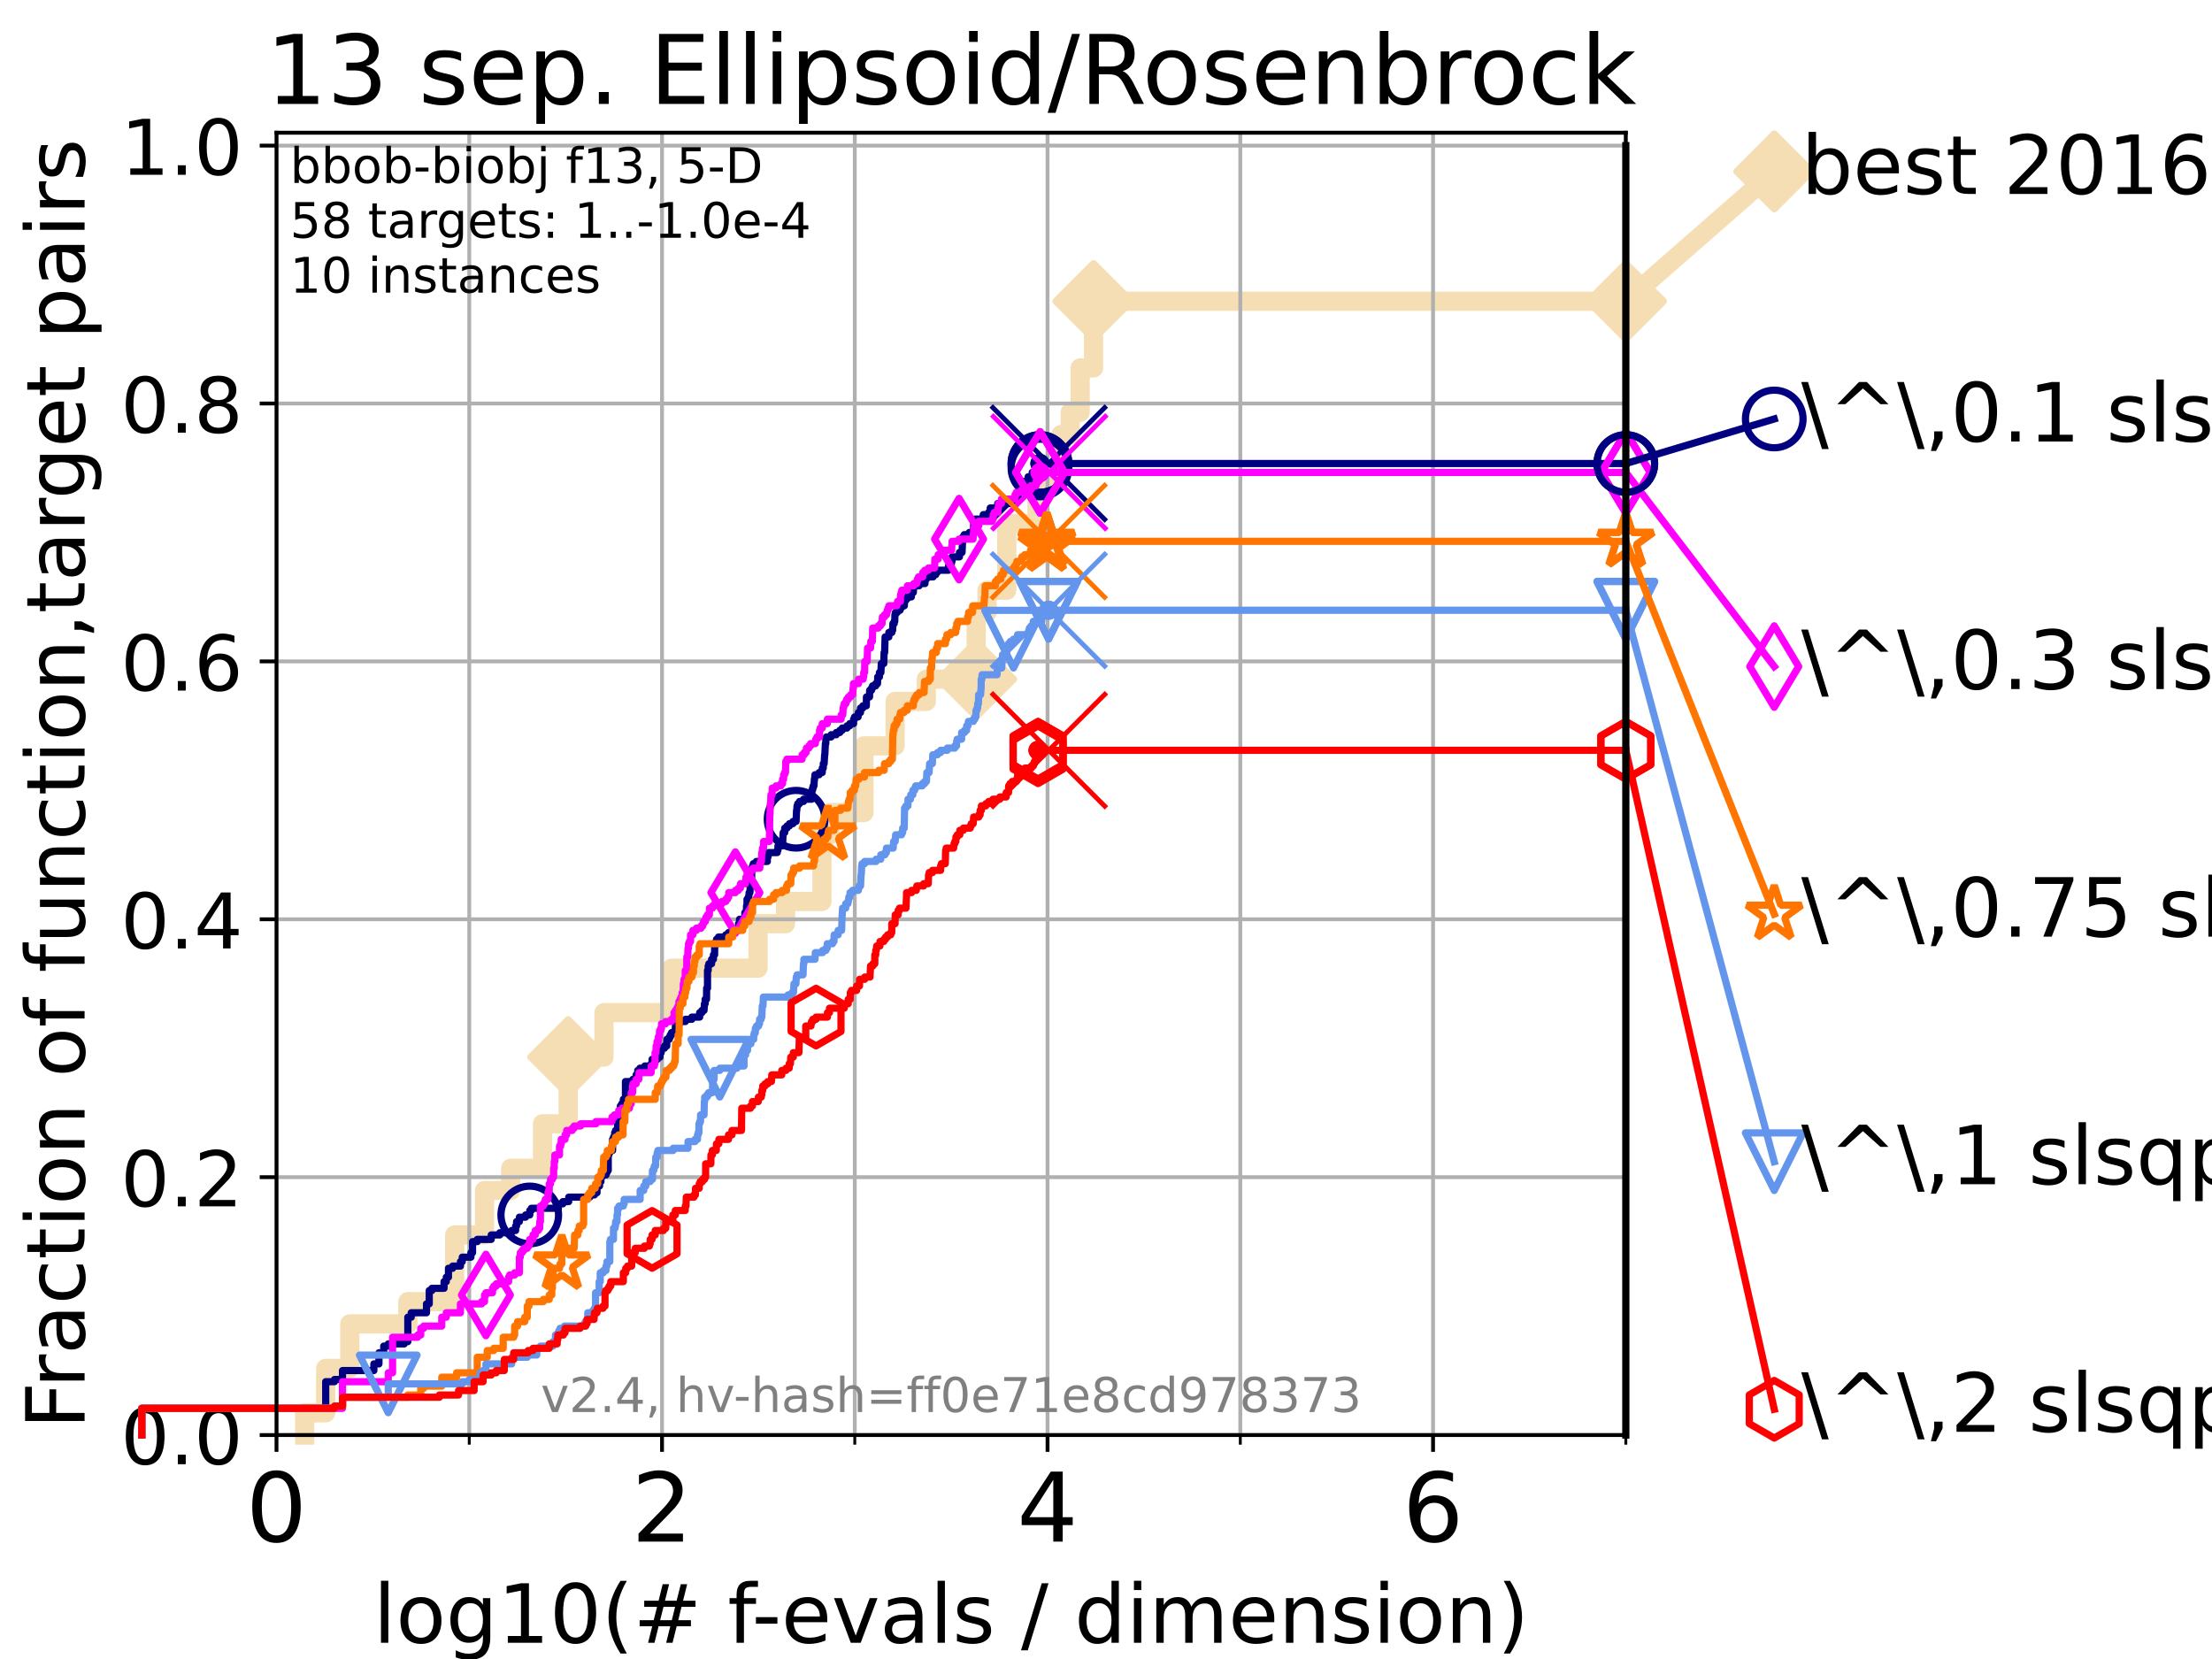 <?xml version="1.0" encoding="utf-8" standalone="no"?>
<!DOCTYPE svg PUBLIC "-//W3C//DTD SVG 1.1//EN"
  "http://www.w3.org/Graphics/SVG/1.1/DTD/svg11.dtd">
<!-- Created with matplotlib (https://matplotlib.org/) -->
<svg height="345.6pt" version="1.1" viewBox="0 0 460.8 345.6" width="460.8pt" xmlns="http://www.w3.org/2000/svg" xmlns:xlink="http://www.w3.org/1999/xlink">
 <defs>
  <style type="text/css">*{stroke-linecap:butt;stroke-linejoin:round;}</style>
 </defs>
 <g id="figure_1">
  <g id="patch_1">
   <path d="M 0 345.6 
L 460.8 345.6 
L 460.8 0 
L 0 0 
z
" style="fill:#ffffff;"/>
  </g>
  <g id="axes_1">
   <g id="patch_2">
    <path d="M 57.6 298.944 
L 338.688 298.944 
L 338.688 27.648 
L 57.6 27.648 
z
" style="fill:#ffffff;"/>
   </g>
   <g id="line2d_1">
    <path d="M 63.468 298.944 
L 63.468 294.313 
L 67.851 294.313 
L 67.851 285.05 
L 72.868 285.05 
L 72.868 275.788 
L 84.956 275.788 
L 84.956 271.157 
L 94.715 271.157 
L 94.715 257.263 
L 100.935 257.263 
L 100.935 248.001 
L 106.383 248.001 
L 106.383 243.37 
L 113.023 243.37 
L 113.023 234.107 
L 118.364 234.107 
L 118.364 220.214 
L 125.823 220.214 
L 125.823 210.951 
L 139.887 210.951 
L 139.887 201.689 
L 157.91 201.689 
L 157.91 192.426 
L 163.646 192.426 
L 163.646 187.795 
L 171.227 187.795 
L 171.227 173.901 
L 172.905 173.901 
L 172.905 169.27 
L 179.987 169.27 
L 179.987 155.377 
L 186.475 155.377 
L 186.475 146.114 
L 192.97 146.114 
L 192.97 141.483 
L 203.362 141.483 
L 203.362 127.589 
L 205.617 127.589 
L 205.617 122.958 
L 209.731 122.958 
L 209.731 109.065 
L 216.034 109.065 
L 216.034 99.802 
L 221.014 99.802 
L 221.014 90.54 
L 222.939 90.54 
L 222.939 85.909 
L 225.015 85.909 
L 225.015 76.646 
L 227.805 76.646 
L 227.805 62.753 
L 338.688 62.753 
" style="fill:none;stroke:#f5deb3;stroke-linecap:square;stroke-width:4;"/>
   </g>
   <g id="line2d_2">
    <defs>
     <path d="M 0 7.778 
L 7.778 0 
L 0 -7.778 
L -7.778 0 
z
" id="m067e146025" style="stroke:#f5deb3;stroke-linejoin:miter;stroke-width:1.5;"/>
    </defs>
    <g>
     <use style="fill:#f5deb3;stroke:#f5deb3;stroke-linejoin:miter;stroke-width:1.5;" x="118.364" xlink:href="#m067e146025" y="220.214"/>
     <use style="fill:#f5deb3;stroke:#f5deb3;stroke-linejoin:miter;stroke-width:1.5;" x="203.362" xlink:href="#m067e146025" y="141.483"/>
     <use style="fill:#f5deb3;stroke:#f5deb3;stroke-linejoin:miter;stroke-width:1.5;" x="227.805" xlink:href="#m067e146025" y="62.753"/>
     <use style="fill:#f5deb3;stroke:#f5deb3;stroke-linejoin:miter;stroke-width:1.5;" x="227.805" xlink:href="#m067e146025" y="62.753"/>
     <use style="fill:#f5deb3;stroke:#f5deb3;stroke-linejoin:miter;stroke-width:1.5;" x="338.688" xlink:href="#m067e146025" y="62.753"/>
    </g>
   </g>
   <g id="line2d_3">
    <path style="fill:none;stroke:#f5deb3;stroke-linecap:square;stroke-width:4;"/>
    <g/>
   </g>
   <g id="line2d_4">
    <path d="M 338.688 62.753 
L 369.608 35.706 
" style="fill:none;stroke:#f5deb3;stroke-linecap:square;stroke-width:4;"/>
    <g>
     <use style="fill:#f5deb3;stroke:#f5deb3;stroke-linejoin:miter;stroke-width:1.5;" x="338.688" xlink:href="#m067e146025" y="62.753"/>
     <use style="fill:#f5deb3;stroke:#f5deb3;stroke-linejoin:miter;stroke-width:1.5;" x="369.608" xlink:href="#m067e146025" y="35.706"/>
    </g>
   </g>
   <g id="matplotlib.axis_1">
    <g id="xtick_1">
     <g id="line2d_5">
      <path clip-path="url(#p9345d8b187)" d="M 57.6 298.944 
L 57.6 27.648 
" style="fill:none;stroke:#b0b0b0;stroke-linecap:square;stroke-width:0.8;"/>
     </g>
     <g id="line2d_6">
      <defs>
       <path d="M 0 0 
L 0 3.5 
" id="m22d4479cf3" style="stroke:#000000;stroke-width:0.8;"/>
      </defs>
      <g>
       <use style="stroke:#000000;stroke-width:0.8;" x="57.6" xlink:href="#m22d4479cf3" y="298.944"/>
      </g>
     </g>
     <g id="text_1">
      <!-- 0 -->
      <g transform="translate(51.237 321.141)scale(0.2 -0.2)">
       <defs>
        <path d="M 31.781 66.406 
Q 24.172 66.406 20.328 58.906 
Q 16.5 51.422 16.5 36.375 
Q 16.5 21.391 20.328 13.891 
Q 24.172 6.391 31.781 6.391 
Q 39.453 6.391 43.281 13.891 
Q 47.125 21.391 47.125 36.375 
Q 47.125 51.422 43.281 58.906 
Q 39.453 66.406 31.781 66.406 
z
M 31.781 74.219 
Q 44.047 74.219 50.516 64.516 
Q 56.984 54.828 56.984 36.375 
Q 56.984 17.969 50.516 8.266 
Q 44.047 -1.422 31.781 -1.422 
Q 19.531 -1.422 13.062 8.266 
Q 6.594 17.969 6.594 36.375 
Q 6.594 54.828 13.062 64.516 
Q 19.531 74.219 31.781 74.219 
z
" id="DejaVuSans-48"/>
       </defs>
       <use xlink:href="#DejaVuSans-48"/>
      </g>
     </g>
    </g>
    <g id="xtick_2">
     <g id="line2d_7">
      <path clip-path="url(#p9345d8b187)" d="M 137.911 298.944 
L 137.911 27.648 
" style="fill:none;stroke:#b0b0b0;stroke-linecap:square;stroke-width:0.8;"/>
     </g>
     <g id="line2d_8">
      <g>
       <use style="stroke:#000000;stroke-width:0.8;" x="137.911" xlink:href="#m22d4479cf3" y="298.944"/>
      </g>
     </g>
     <g id="text_2">
      <!-- 2 -->
      <g transform="translate(131.548 321.141)scale(0.2 -0.2)">
       <defs>
        <path d="M 19.188 8.297 
L 53.609 8.297 
L 53.609 0 
L 7.328 0 
L 7.328 8.297 
Q 12.938 14.109 22.625 23.891 
Q 32.328 33.688 34.812 36.531 
Q 39.547 41.844 41.422 45.531 
Q 43.312 49.219 43.312 52.781 
Q 43.312 58.594 39.234 62.25 
Q 35.156 65.922 28.609 65.922 
Q 23.969 65.922 18.812 64.312 
Q 13.672 62.703 7.812 59.422 
L 7.812 69.391 
Q 13.766 71.781 18.938 73 
Q 24.125 74.219 28.422 74.219 
Q 39.75 74.219 46.484 68.547 
Q 53.219 62.891 53.219 53.422 
Q 53.219 48.922 51.531 44.891 
Q 49.859 40.875 45.406 35.406 
Q 44.188 33.984 37.641 27.219 
Q 31.109 20.453 19.188 8.297 
z
" id="DejaVuSans-50"/>
       </defs>
       <use xlink:href="#DejaVuSans-50"/>
      </g>
     </g>
    </g>
    <g id="xtick_3">
     <g id="line2d_9">
      <path clip-path="url(#p9345d8b187)" d="M 218.222 298.944 
L 218.222 27.648 
" style="fill:none;stroke:#b0b0b0;stroke-linecap:square;stroke-width:0.8;"/>
     </g>
     <g id="line2d_10">
      <g>
       <use style="stroke:#000000;stroke-width:0.8;" x="218.222" xlink:href="#m22d4479cf3" y="298.944"/>
      </g>
     </g>
     <g id="text_3">
      <!-- 4 -->
      <g transform="translate(211.859 321.141)scale(0.2 -0.2)">
       <defs>
        <path d="M 37.797 64.312 
L 12.891 25.391 
L 37.797 25.391 
z
M 35.203 72.906 
L 47.609 72.906 
L 47.609 25.391 
L 58.016 25.391 
L 58.016 17.188 
L 47.609 17.188 
L 47.609 0 
L 37.797 0 
L 37.797 17.188 
L 4.891 17.188 
L 4.891 26.703 
z
" id="DejaVuSans-52"/>
       </defs>
       <use xlink:href="#DejaVuSans-52"/>
      </g>
     </g>
    </g>
    <g id="xtick_4">
     <g id="line2d_11">
      <path clip-path="url(#p9345d8b187)" d="M 298.533 298.944 
L 298.533 27.648 
" style="fill:none;stroke:#b0b0b0;stroke-linecap:square;stroke-width:0.8;"/>
     </g>
     <g id="line2d_12">
      <g>
       <use style="stroke:#000000;stroke-width:0.8;" x="298.533" xlink:href="#m22d4479cf3" y="298.944"/>
      </g>
     </g>
     <g id="text_4">
      <!-- 6 -->
      <g transform="translate(292.17 321.141)scale(0.2 -0.2)">
       <defs>
        <path d="M 33.016 40.375 
Q 26.375 40.375 22.484 35.828 
Q 18.609 31.297 18.609 23.391 
Q 18.609 15.531 22.484 10.953 
Q 26.375 6.391 33.016 6.391 
Q 39.656 6.391 43.531 10.953 
Q 47.406 15.531 47.406 23.391 
Q 47.406 31.297 43.531 35.828 
Q 39.656 40.375 33.016 40.375 
z
M 52.594 71.297 
L 52.594 62.312 
Q 48.875 64.062 45.094 64.984 
Q 41.312 65.922 37.594 65.922 
Q 27.828 65.922 22.672 59.328 
Q 17.531 52.734 16.797 39.406 
Q 19.672 43.656 24.016 45.922 
Q 28.375 48.188 33.594 48.188 
Q 44.578 48.188 50.953 41.516 
Q 57.328 34.859 57.328 23.391 
Q 57.328 12.156 50.688 5.359 
Q 44.047 -1.422 33.016 -1.422 
Q 20.359 -1.422 13.672 8.266 
Q 6.984 17.969 6.984 36.375 
Q 6.984 53.656 15.188 63.938 
Q 23.391 74.219 37.203 74.219 
Q 40.922 74.219 44.703 73.484 
Q 48.484 72.75 52.594 71.297 
z
" id="DejaVuSans-54"/>
       </defs>
       <use xlink:href="#DejaVuSans-54"/>
      </g>
     </g>
    </g>
    <g id="xtick_5">
     <g id="line2d_13">
      <path clip-path="url(#p9345d8b187)" d="M 97.755 298.944 
L 97.755 27.648 
" style="fill:none;stroke:#b0b0b0;stroke-linecap:square;stroke-width:0.8;"/>
     </g>
     <g id="line2d_14">
      <defs>
       <path d="M 0 0 
L 0 2 
" id="m0a547781f6" style="stroke:#000000;stroke-width:0.6;"/>
      </defs>
      <g>
       <use style="stroke:#000000;stroke-width:0.6;" x="97.755" xlink:href="#m0a547781f6" y="298.944"/>
      </g>
     </g>
    </g>
    <g id="xtick_6">
     <g id="line2d_15">
      <path clip-path="url(#p9345d8b187)" d="M 178.066 298.944 
L 178.066 27.648 
" style="fill:none;stroke:#b0b0b0;stroke-linecap:square;stroke-width:0.8;"/>
     </g>
     <g id="line2d_16">
      <g>
       <use style="stroke:#000000;stroke-width:0.6;" x="178.066" xlink:href="#m0a547781f6" y="298.944"/>
      </g>
     </g>
    </g>
    <g id="xtick_7">
     <g id="line2d_17">
      <path clip-path="url(#p9345d8b187)" d="M 258.377 298.944 
L 258.377 27.648 
" style="fill:none;stroke:#b0b0b0;stroke-linecap:square;stroke-width:0.8;"/>
     </g>
     <g id="line2d_18">
      <g>
       <use style="stroke:#000000;stroke-width:0.6;" x="258.377" xlink:href="#m0a547781f6" y="298.944"/>
      </g>
     </g>
    </g>
    <g id="xtick_8">
     <g id="line2d_19">
      <path clip-path="url(#p9345d8b187)" d="M 338.688 298.944 
L 338.688 27.648 
" style="fill:none;stroke:#b0b0b0;stroke-linecap:square;stroke-width:0.8;"/>
     </g>
     <g id="line2d_20">
      <g>
       <use style="stroke:#000000;stroke-width:0.6;" x="338.688" xlink:href="#m0a547781f6" y="298.944"/>
      </g>
     </g>
    </g>
    <g id="text_5">
     <!-- log10(# f-evals / dimension) -->
     <g transform="translate(77.764 342.218)scale(0.17 -0.17)">
      <defs>
       <path d="M 9.422 75.984 
L 18.406 75.984 
L 18.406 0 
L 9.422 0 
z
" id="DejaVuSans-108"/>
       <path d="M 30.609 48.391 
Q 23.391 48.391 19.188 42.75 
Q 14.984 37.109 14.984 27.297 
Q 14.984 17.484 19.156 11.844 
Q 23.344 6.203 30.609 6.203 
Q 37.797 6.203 41.984 11.859 
Q 46.188 17.531 46.188 27.297 
Q 46.188 37.016 41.984 42.703 
Q 37.797 48.391 30.609 48.391 
z
M 30.609 56 
Q 42.328 56 49.016 48.375 
Q 55.719 40.766 55.719 27.297 
Q 55.719 13.875 49.016 6.219 
Q 42.328 -1.422 30.609 -1.422 
Q 18.844 -1.422 12.172 6.219 
Q 5.516 13.875 5.516 27.297 
Q 5.516 40.766 12.172 48.375 
Q 18.844 56 30.609 56 
z
" id="DejaVuSans-111"/>
       <path d="M 45.406 27.984 
Q 45.406 37.75 41.375 43.109 
Q 37.359 48.484 30.078 48.484 
Q 22.859 48.484 18.828 43.109 
Q 14.797 37.75 14.797 27.984 
Q 14.797 18.266 18.828 12.891 
Q 22.859 7.516 30.078 7.516 
Q 37.359 7.516 41.375 12.891 
Q 45.406 18.266 45.406 27.984 
z
M 54.391 6.781 
Q 54.391 -7.172 48.188 -13.984 
Q 42 -20.797 29.203 -20.797 
Q 24.469 -20.797 20.266 -20.094 
Q 16.062 -19.391 12.109 -17.922 
L 12.109 -9.188 
Q 16.062 -11.328 19.922 -12.344 
Q 23.781 -13.375 27.781 -13.375 
Q 36.625 -13.375 41.016 -8.766 
Q 45.406 -4.156 45.406 5.172 
L 45.406 9.625 
Q 42.625 4.781 38.281 2.391 
Q 33.938 0 27.875 0 
Q 17.828 0 11.672 7.656 
Q 5.516 15.328 5.516 27.984 
Q 5.516 40.672 11.672 48.328 
Q 17.828 56 27.875 56 
Q 33.938 56 38.281 53.609 
Q 42.625 51.219 45.406 46.391 
L 45.406 54.688 
L 54.391 54.688 
z
" id="DejaVuSans-103"/>
       <path d="M 12.406 8.297 
L 28.516 8.297 
L 28.516 63.922 
L 10.984 60.406 
L 10.984 69.391 
L 28.422 72.906 
L 38.281 72.906 
L 38.281 8.297 
L 54.391 8.297 
L 54.391 0 
L 12.406 0 
z
" id="DejaVuSans-49"/>
       <path d="M 31 75.875 
Q 24.469 64.656 21.281 53.656 
Q 18.109 42.672 18.109 31.391 
Q 18.109 20.125 21.312 9.062 
Q 24.516 -2 31 -13.188 
L 23.188 -13.188 
Q 15.875 -1.703 12.234 9.375 
Q 8.594 20.453 8.594 31.391 
Q 8.594 42.281 12.203 53.312 
Q 15.828 64.359 23.188 75.875 
z
" id="DejaVuSans-40"/>
       <path d="M 51.125 44 
L 36.922 44 
L 32.812 27.688 
L 47.125 27.688 
z
M 43.797 71.781 
L 38.719 51.516 
L 52.984 51.516 
L 58.109 71.781 
L 65.922 71.781 
L 60.891 51.516 
L 76.125 51.516 
L 76.125 44 
L 58.984 44 
L 54.984 27.688 
L 70.516 27.688 
L 70.516 20.219 
L 53.078 20.219 
L 48 0 
L 40.188 0 
L 45.219 20.219 
L 30.906 20.219 
L 25.875 0 
L 18.016 0 
L 23.094 20.219 
L 7.719 20.219 
L 7.719 27.688 
L 24.906 27.688 
L 29 44 
L 13.281 44 
L 13.281 51.516 
L 30.906 51.516 
L 35.891 71.781 
z
" id="DejaVuSans-35"/>
       <path id="DejaVuSans-32"/>
       <path d="M 37.109 75.984 
L 37.109 68.5 
L 28.516 68.5 
Q 23.688 68.5 21.797 66.547 
Q 19.922 64.594 19.922 59.516 
L 19.922 54.688 
L 34.719 54.688 
L 34.719 47.703 
L 19.922 47.703 
L 19.922 0 
L 10.891 0 
L 10.891 47.703 
L 2.297 47.703 
L 2.297 54.688 
L 10.891 54.688 
L 10.891 58.5 
Q 10.891 67.625 15.141 71.797 
Q 19.391 75.984 28.609 75.984 
z
" id="DejaVuSans-102"/>
       <path d="M 4.891 31.391 
L 31.203 31.391 
L 31.203 23.391 
L 4.891 23.391 
z
" id="DejaVuSans-45"/>
       <path d="M 56.203 29.594 
L 56.203 25.203 
L 14.891 25.203 
Q 15.484 15.922 20.484 11.062 
Q 25.484 6.203 34.422 6.203 
Q 39.594 6.203 44.453 7.469 
Q 49.312 8.734 54.109 11.281 
L 54.109 2.781 
Q 49.266 0.734 44.188 -0.344 
Q 39.109 -1.422 33.891 -1.422 
Q 20.797 -1.422 13.156 6.188 
Q 5.516 13.812 5.516 26.812 
Q 5.516 40.234 12.766 48.109 
Q 20.016 56 32.328 56 
Q 43.359 56 49.781 48.891 
Q 56.203 41.797 56.203 29.594 
z
M 47.219 32.234 
Q 47.125 39.594 43.094 43.984 
Q 39.062 48.391 32.422 48.391 
Q 24.906 48.391 20.391 44.141 
Q 15.875 39.891 15.188 32.172 
z
" id="DejaVuSans-101"/>
       <path d="M 2.984 54.688 
L 12.5 54.688 
L 29.594 8.797 
L 46.688 54.688 
L 56.203 54.688 
L 35.688 0 
L 23.484 0 
z
" id="DejaVuSans-118"/>
       <path d="M 34.281 27.484 
Q 23.391 27.484 19.188 25 
Q 14.984 22.516 14.984 16.5 
Q 14.984 11.719 18.141 8.906 
Q 21.297 6.109 26.703 6.109 
Q 34.188 6.109 38.703 11.406 
Q 43.219 16.703 43.219 25.484 
L 43.219 27.484 
z
M 52.203 31.203 
L 52.203 0 
L 43.219 0 
L 43.219 8.297 
Q 40.141 3.328 35.547 0.953 
Q 30.953 -1.422 24.312 -1.422 
Q 15.922 -1.422 10.953 3.297 
Q 6 8.016 6 15.922 
Q 6 25.141 12.172 29.828 
Q 18.359 34.516 30.609 34.516 
L 43.219 34.516 
L 43.219 35.406 
Q 43.219 41.609 39.141 45 
Q 35.062 48.391 27.688 48.391 
Q 23 48.391 18.547 47.266 
Q 14.109 46.141 10.016 43.891 
L 10.016 52.203 
Q 14.938 54.109 19.578 55.047 
Q 24.219 56 28.609 56 
Q 40.484 56 46.344 49.844 
Q 52.203 43.703 52.203 31.203 
z
" id="DejaVuSans-97"/>
       <path d="M 44.281 53.078 
L 44.281 44.578 
Q 40.484 46.531 36.375 47.5 
Q 32.281 48.484 27.875 48.484 
Q 21.188 48.484 17.844 46.438 
Q 14.5 44.391 14.5 40.281 
Q 14.5 37.156 16.891 35.375 
Q 19.281 33.594 26.516 31.984 
L 29.594 31.297 
Q 39.156 29.25 43.188 25.516 
Q 47.219 21.781 47.219 15.094 
Q 47.219 7.469 41.188 3.016 
Q 35.156 -1.422 24.609 -1.422 
Q 20.219 -1.422 15.453 -0.562 
Q 10.688 0.297 5.422 2 
L 5.422 11.281 
Q 10.406 8.688 15.234 7.391 
Q 20.062 6.109 24.812 6.109 
Q 31.156 6.109 34.562 8.281 
Q 37.984 10.453 37.984 14.406 
Q 37.984 18.062 35.516 20.016 
Q 33.062 21.969 24.703 23.781 
L 21.578 24.516 
Q 13.234 26.266 9.516 29.906 
Q 5.812 33.547 5.812 39.891 
Q 5.812 47.609 11.281 51.797 
Q 16.75 56 26.812 56 
Q 31.781 56 36.172 55.266 
Q 40.578 54.547 44.281 53.078 
z
" id="DejaVuSans-115"/>
       <path d="M 25.391 72.906 
L 33.688 72.906 
L 8.297 -9.281 
L 0 -9.281 
z
" id="DejaVuSans-47"/>
       <path d="M 45.406 46.391 
L 45.406 75.984 
L 54.391 75.984 
L 54.391 0 
L 45.406 0 
L 45.406 8.203 
Q 42.578 3.328 38.25 0.953 
Q 33.938 -1.422 27.875 -1.422 
Q 17.969 -1.422 11.734 6.484 
Q 5.516 14.406 5.516 27.297 
Q 5.516 40.188 11.734 48.094 
Q 17.969 56 27.875 56 
Q 33.938 56 38.25 53.625 
Q 42.578 51.266 45.406 46.391 
z
M 14.797 27.297 
Q 14.797 17.391 18.875 11.75 
Q 22.953 6.109 30.078 6.109 
Q 37.203 6.109 41.297 11.75 
Q 45.406 17.391 45.406 27.297 
Q 45.406 37.203 41.297 42.844 
Q 37.203 48.484 30.078 48.484 
Q 22.953 48.484 18.875 42.844 
Q 14.797 37.203 14.797 27.297 
z
" id="DejaVuSans-100"/>
       <path d="M 9.422 54.688 
L 18.406 54.688 
L 18.406 0 
L 9.422 0 
z
M 9.422 75.984 
L 18.406 75.984 
L 18.406 64.594 
L 9.422 64.594 
z
" id="DejaVuSans-105"/>
       <path d="M 52 44.188 
Q 55.375 50.25 60.062 53.125 
Q 64.75 56 71.094 56 
Q 79.641 56 84.281 50.016 
Q 88.922 44.047 88.922 33.016 
L 88.922 0 
L 79.891 0 
L 79.891 32.719 
Q 79.891 40.578 77.094 44.375 
Q 74.312 48.188 68.609 48.188 
Q 61.625 48.188 57.562 43.547 
Q 53.516 38.922 53.516 30.906 
L 53.516 0 
L 44.484 0 
L 44.484 32.719 
Q 44.484 40.625 41.703 44.406 
Q 38.922 48.188 33.109 48.188 
Q 26.219 48.188 22.156 43.531 
Q 18.109 38.875 18.109 30.906 
L 18.109 0 
L 9.078 0 
L 9.078 54.688 
L 18.109 54.688 
L 18.109 46.188 
Q 21.188 51.219 25.484 53.609 
Q 29.781 56 35.688 56 
Q 41.656 56 45.828 52.969 
Q 50 49.953 52 44.188 
z
" id="DejaVuSans-109"/>
       <path d="M 54.891 33.016 
L 54.891 0 
L 45.906 0 
L 45.906 32.719 
Q 45.906 40.484 42.875 44.328 
Q 39.844 48.188 33.797 48.188 
Q 26.516 48.188 22.312 43.547 
Q 18.109 38.922 18.109 30.906 
L 18.109 0 
L 9.078 0 
L 9.078 54.688 
L 18.109 54.688 
L 18.109 46.188 
Q 21.344 51.125 25.703 53.562 
Q 30.078 56 35.797 56 
Q 45.219 56 50.047 50.172 
Q 54.891 44.344 54.891 33.016 
z
" id="DejaVuSans-110"/>
       <path d="M 8.016 75.875 
L 15.828 75.875 
Q 23.141 64.359 26.781 53.312 
Q 30.422 42.281 30.422 31.391 
Q 30.422 20.453 26.781 9.375 
Q 23.141 -1.703 15.828 -13.188 
L 8.016 -13.188 
Q 14.5 -2 17.703 9.062 
Q 20.906 20.125 20.906 31.391 
Q 20.906 42.672 17.703 53.656 
Q 14.5 64.656 8.016 75.875 
z
" id="DejaVuSans-41"/>
      </defs>
      <use xlink:href="#DejaVuSans-108"/>
      <use x="27.783" xlink:href="#DejaVuSans-111"/>
      <use x="88.965" xlink:href="#DejaVuSans-103"/>
      <use x="152.441" xlink:href="#DejaVuSans-49"/>
      <use x="216.064" xlink:href="#DejaVuSans-48"/>
      <use x="279.688" xlink:href="#DejaVuSans-40"/>
      <use x="318.701" xlink:href="#DejaVuSans-35"/>
      <use x="402.49" xlink:href="#DejaVuSans-32"/>
      <use x="434.277" xlink:href="#DejaVuSans-102"/>
      <use x="463.982" xlink:href="#DejaVuSans-45"/>
      <use x="500.066" xlink:href="#DejaVuSans-101"/>
      <use x="561.59" xlink:href="#DejaVuSans-118"/>
      <use x="620.77" xlink:href="#DejaVuSans-97"/>
      <use x="682.049" xlink:href="#DejaVuSans-108"/>
      <use x="709.832" xlink:href="#DejaVuSans-115"/>
      <use x="761.932" xlink:href="#DejaVuSans-32"/>
      <use x="793.719" xlink:href="#DejaVuSans-47"/>
      <use x="827.41" xlink:href="#DejaVuSans-32"/>
      <use x="859.197" xlink:href="#DejaVuSans-100"/>
      <use x="922.674" xlink:href="#DejaVuSans-105"/>
      <use x="950.457" xlink:href="#DejaVuSans-109"/>
      <use x="1047.869" xlink:href="#DejaVuSans-101"/>
      <use x="1109.393" xlink:href="#DejaVuSans-110"/>
      <use x="1172.771" xlink:href="#DejaVuSans-115"/>
      <use x="1224.871" xlink:href="#DejaVuSans-105"/>
      <use x="1252.654" xlink:href="#DejaVuSans-111"/>
      <use x="1313.836" xlink:href="#DejaVuSans-110"/>
      <use x="1377.215" xlink:href="#DejaVuSans-41"/>
     </g>
    </g>
   </g>
   <g id="matplotlib.axis_2">
    <g id="ytick_1">
     <g id="line2d_21">
      <path clip-path="url(#p9345d8b187)" d="M 57.6 298.944 
L 338.688 298.944 
" style="fill:none;stroke:#b0b0b0;stroke-linecap:square;stroke-width:0.8;"/>
     </g>
     <g id="line2d_22">
      <defs>
       <path d="M 0 0 
L -3.5 0 
" id="m1d3435ffdf" style="stroke:#000000;stroke-width:0.8;"/>
      </defs>
      <g>
       <use style="stroke:#000000;stroke-width:0.8;" x="57.6" xlink:href="#m1d3435ffdf" y="298.944"/>
      </g>
     </g>
     <g id="text_6">
      <!-- 0.0 -->
      <g transform="translate(25.155 305.023)scale(0.16 -0.16)">
       <defs>
        <path d="M 10.688 12.406 
L 21 12.406 
L 21 0 
L 10.688 0 
z
" id="DejaVuSans-46"/>
       </defs>
       <use xlink:href="#DejaVuSans-48"/>
       <use x="63.623" xlink:href="#DejaVuSans-46"/>
       <use x="95.41" xlink:href="#DejaVuSans-48"/>
      </g>
     </g>
    </g>
    <g id="ytick_2">
     <g id="line2d_23">
      <path clip-path="url(#p9345d8b187)" d="M 57.6 245.222 
L 338.688 245.222 
" style="fill:none;stroke:#b0b0b0;stroke-linecap:square;stroke-width:0.8;"/>
     </g>
     <g id="line2d_24">
      <g>
       <use style="stroke:#000000;stroke-width:0.8;" x="57.6" xlink:href="#m1d3435ffdf" y="245.222"/>
      </g>
     </g>
     <g id="text_7">
      <!-- 0.2 -->
      <g transform="translate(25.155 251.301)scale(0.16 -0.16)">
       <use xlink:href="#DejaVuSans-48"/>
       <use x="63.623" xlink:href="#DejaVuSans-46"/>
       <use x="95.41" xlink:href="#DejaVuSans-50"/>
      </g>
     </g>
    </g>
    <g id="ytick_3">
     <g id="line2d_25">
      <path clip-path="url(#p9345d8b187)" d="M 57.6 191.5 
L 338.688 191.5 
" style="fill:none;stroke:#b0b0b0;stroke-linecap:square;stroke-width:0.8;"/>
     </g>
     <g id="line2d_26">
      <g>
       <use style="stroke:#000000;stroke-width:0.8;" x="57.6" xlink:href="#m1d3435ffdf" y="191.5"/>
      </g>
     </g>
     <g id="text_8">
      <!-- 0.4 -->
      <g transform="translate(25.155 197.579)scale(0.16 -0.16)">
       <use xlink:href="#DejaVuSans-48"/>
       <use x="63.623" xlink:href="#DejaVuSans-46"/>
       <use x="95.41" xlink:href="#DejaVuSans-52"/>
      </g>
     </g>
    </g>
    <g id="ytick_4">
     <g id="line2d_27">
      <path clip-path="url(#p9345d8b187)" d="M 57.6 137.778 
L 338.688 137.778 
" style="fill:none;stroke:#b0b0b0;stroke-linecap:square;stroke-width:0.8;"/>
     </g>
     <g id="line2d_28">
      <g>
       <use style="stroke:#000000;stroke-width:0.8;" x="57.6" xlink:href="#m1d3435ffdf" y="137.778"/>
      </g>
     </g>
     <g id="text_9">
      <!-- 0.6 -->
      <g transform="translate(25.155 143.857)scale(0.16 -0.16)">
       <use xlink:href="#DejaVuSans-48"/>
       <use x="63.623" xlink:href="#DejaVuSans-46"/>
       <use x="95.41" xlink:href="#DejaVuSans-54"/>
      </g>
     </g>
    </g>
    <g id="ytick_5">
     <g id="line2d_29">
      <path clip-path="url(#p9345d8b187)" d="M 57.6 84.056 
L 338.688 84.056 
" style="fill:none;stroke:#b0b0b0;stroke-linecap:square;stroke-width:0.8;"/>
     </g>
     <g id="line2d_30">
      <g>
       <use style="stroke:#000000;stroke-width:0.8;" x="57.6" xlink:href="#m1d3435ffdf" y="84.056"/>
      </g>
     </g>
     <g id="text_10">
      <!-- 0.8 -->
      <g transform="translate(25.155 90.135)scale(0.16 -0.16)">
       <defs>
        <path d="M 31.781 34.625 
Q 24.75 34.625 20.719 30.859 
Q 16.703 27.094 16.703 20.516 
Q 16.703 13.922 20.719 10.156 
Q 24.75 6.391 31.781 6.391 
Q 38.812 6.391 42.859 10.172 
Q 46.922 13.969 46.922 20.516 
Q 46.922 27.094 42.891 30.859 
Q 38.875 34.625 31.781 34.625 
z
M 21.922 38.812 
Q 15.578 40.375 12.031 44.719 
Q 8.5 49.078 8.5 55.328 
Q 8.5 64.062 14.719 69.141 
Q 20.953 74.219 31.781 74.219 
Q 42.672 74.219 48.875 69.141 
Q 55.078 64.062 55.078 55.328 
Q 55.078 49.078 51.531 44.719 
Q 48 40.375 41.703 38.812 
Q 48.828 37.156 52.797 32.312 
Q 56.781 27.484 56.781 20.516 
Q 56.781 9.906 50.312 4.234 
Q 43.844 -1.422 31.781 -1.422 
Q 19.734 -1.422 13.25 4.234 
Q 6.781 9.906 6.781 20.516 
Q 6.781 27.484 10.781 32.312 
Q 14.797 37.156 21.922 38.812 
z
M 18.312 54.391 
Q 18.312 48.734 21.844 45.562 
Q 25.391 42.391 31.781 42.391 
Q 38.141 42.391 41.719 45.562 
Q 45.312 48.734 45.312 54.391 
Q 45.312 60.062 41.719 63.234 
Q 38.141 66.406 31.781 66.406 
Q 25.391 66.406 21.844 63.234 
Q 18.312 60.062 18.312 54.391 
z
" id="DejaVuSans-56"/>
       </defs>
       <use xlink:href="#DejaVuSans-48"/>
       <use x="63.623" xlink:href="#DejaVuSans-46"/>
       <use x="95.41" xlink:href="#DejaVuSans-56"/>
      </g>
     </g>
    </g>
    <g id="ytick_6">
     <g id="line2d_31">
      <path clip-path="url(#p9345d8b187)" d="M 57.6 30.334 
L 338.688 30.334 
" style="fill:none;stroke:#b0b0b0;stroke-linecap:square;stroke-width:0.8;"/>
     </g>
     <g id="line2d_32">
      <g>
       <use style="stroke:#000000;stroke-width:0.8;" x="57.6" xlink:href="#m1d3435ffdf" y="30.334"/>
      </g>
     </g>
     <g id="text_11">
      <!-- 1.0 -->
      <g transform="translate(25.155 36.413)scale(0.16 -0.16)">
       <use xlink:href="#DejaVuSans-49"/>
       <use x="63.623" xlink:href="#DejaVuSans-46"/>
       <use x="95.41" xlink:href="#DejaVuSans-48"/>
      </g>
     </g>
    </g>
    <g id="text_12">
     <!-- Fraction of function,target pairs -->
     <g transform="translate(17.62 297.681)rotate(-90)scale(0.17 -0.17)">
      <defs>
       <path d="M 9.812 72.906 
L 51.703 72.906 
L 51.703 64.594 
L 19.672 64.594 
L 19.672 43.109 
L 48.578 43.109 
L 48.578 34.812 
L 19.672 34.812 
L 19.672 0 
L 9.812 0 
z
" id="DejaVuSans-70"/>
       <path d="M 41.109 46.297 
Q 39.594 47.172 37.812 47.578 
Q 36.031 48 33.891 48 
Q 26.266 48 22.188 43.047 
Q 18.109 38.094 18.109 28.812 
L 18.109 0 
L 9.078 0 
L 9.078 54.688 
L 18.109 54.688 
L 18.109 46.188 
Q 20.953 51.172 25.484 53.578 
Q 30.031 56 36.531 56 
Q 37.453 56 38.578 55.875 
Q 39.703 55.766 41.062 55.516 
z
" id="DejaVuSans-114"/>
       <path d="M 48.781 52.594 
L 48.781 44.188 
Q 44.969 46.297 41.141 47.344 
Q 37.312 48.391 33.406 48.391 
Q 24.656 48.391 19.812 42.844 
Q 14.984 37.312 14.984 27.297 
Q 14.984 17.281 19.812 11.734 
Q 24.656 6.203 33.406 6.203 
Q 37.312 6.203 41.141 7.25 
Q 44.969 8.297 48.781 10.406 
L 48.781 2.094 
Q 45.016 0.344 40.984 -0.531 
Q 36.969 -1.422 32.422 -1.422 
Q 20.062 -1.422 12.781 6.344 
Q 5.516 14.109 5.516 27.297 
Q 5.516 40.672 12.859 48.328 
Q 20.219 56 33.016 56 
Q 37.156 56 41.109 55.141 
Q 45.062 54.297 48.781 52.594 
z
" id="DejaVuSans-99"/>
       <path d="M 18.312 70.219 
L 18.312 54.688 
L 36.812 54.688 
L 36.812 47.703 
L 18.312 47.703 
L 18.312 18.016 
Q 18.312 11.328 20.141 9.422 
Q 21.969 7.516 27.594 7.516 
L 36.812 7.516 
L 36.812 0 
L 27.594 0 
Q 17.188 0 13.234 3.875 
Q 9.281 7.766 9.281 18.016 
L 9.281 47.703 
L 2.688 47.703 
L 2.688 54.688 
L 9.281 54.688 
L 9.281 70.219 
z
" id="DejaVuSans-116"/>
       <path d="M 8.5 21.578 
L 8.5 54.688 
L 17.484 54.688 
L 17.484 21.922 
Q 17.484 14.156 20.5 10.266 
Q 23.531 6.391 29.594 6.391 
Q 36.859 6.391 41.078 11.031 
Q 45.312 15.672 45.312 23.688 
L 45.312 54.688 
L 54.297 54.688 
L 54.297 0 
L 45.312 0 
L 45.312 8.406 
Q 42.047 3.422 37.719 1 
Q 33.406 -1.422 27.688 -1.422 
Q 18.266 -1.422 13.375 4.438 
Q 8.5 10.297 8.5 21.578 
z
M 31.109 56 
z
" id="DejaVuSans-117"/>
       <path d="M 11.719 12.406 
L 22.016 12.406 
L 22.016 4 
L 14.016 -11.625 
L 7.719 -11.625 
L 11.719 4 
z
" id="DejaVuSans-44"/>
       <path d="M 18.109 8.203 
L 18.109 -20.797 
L 9.078 -20.797 
L 9.078 54.688 
L 18.109 54.688 
L 18.109 46.391 
Q 20.953 51.266 25.266 53.625 
Q 29.594 56 35.594 56 
Q 45.562 56 51.781 48.094 
Q 58.016 40.188 58.016 27.297 
Q 58.016 14.406 51.781 6.484 
Q 45.562 -1.422 35.594 -1.422 
Q 29.594 -1.422 25.266 0.953 
Q 20.953 3.328 18.109 8.203 
z
M 48.688 27.297 
Q 48.688 37.203 44.609 42.844 
Q 40.531 48.484 33.406 48.484 
Q 26.266 48.484 22.188 42.844 
Q 18.109 37.203 18.109 27.297 
Q 18.109 17.391 22.188 11.75 
Q 26.266 6.109 33.406 6.109 
Q 40.531 6.109 44.609 11.75 
Q 48.688 17.391 48.688 27.297 
z
" id="DejaVuSans-112"/>
      </defs>
      <use xlink:href="#DejaVuSans-70"/>
      <use x="50.27" xlink:href="#DejaVuSans-114"/>
      <use x="91.383" xlink:href="#DejaVuSans-97"/>
      <use x="152.662" xlink:href="#DejaVuSans-99"/>
      <use x="207.643" xlink:href="#DejaVuSans-116"/>
      <use x="246.852" xlink:href="#DejaVuSans-105"/>
      <use x="274.635" xlink:href="#DejaVuSans-111"/>
      <use x="335.816" xlink:href="#DejaVuSans-110"/>
      <use x="399.195" xlink:href="#DejaVuSans-32"/>
      <use x="430.982" xlink:href="#DejaVuSans-111"/>
      <use x="492.164" xlink:href="#DejaVuSans-102"/>
      <use x="527.369" xlink:href="#DejaVuSans-32"/>
      <use x="559.156" xlink:href="#DejaVuSans-102"/>
      <use x="594.361" xlink:href="#DejaVuSans-117"/>
      <use x="657.74" xlink:href="#DejaVuSans-110"/>
      <use x="721.119" xlink:href="#DejaVuSans-99"/>
      <use x="776.1" xlink:href="#DejaVuSans-116"/>
      <use x="815.309" xlink:href="#DejaVuSans-105"/>
      <use x="843.092" xlink:href="#DejaVuSans-111"/>
      <use x="904.273" xlink:href="#DejaVuSans-110"/>
      <use x="967.652" xlink:href="#DejaVuSans-44"/>
      <use x="999.439" xlink:href="#DejaVuSans-116"/>
      <use x="1038.648" xlink:href="#DejaVuSans-97"/>
      <use x="1099.928" xlink:href="#DejaVuSans-114"/>
      <use x="1139.291" xlink:href="#DejaVuSans-103"/>
      <use x="1202.768" xlink:href="#DejaVuSans-101"/>
      <use x="1264.291" xlink:href="#DejaVuSans-116"/>
      <use x="1303.5" xlink:href="#DejaVuSans-32"/>
      <use x="1335.287" xlink:href="#DejaVuSans-112"/>
      <use x="1398.764" xlink:href="#DejaVuSans-97"/>
      <use x="1460.043" xlink:href="#DejaVuSans-105"/>
      <use x="1487.826" xlink:href="#DejaVuSans-114"/>
      <use x="1528.939" xlink:href="#DejaVuSans-115"/>
     </g>
    </g>
   </g>
   <g id="line2d_33">
    <defs>
     <path d="M 0 1.5 
C 0.398 1.5 0.779 1.342 1.061 1.061 
C 1.342 0.779 1.5 0.398 1.5 0 
C 1.5 -0.398 1.342 -0.779 1.061 -1.061 
C 0.779 -1.342 0.398 -1.5 0 -1.5 
C -0.398 -1.5 -0.779 -1.342 -1.061 -1.061 
C -1.342 -0.779 -1.5 -0.398 -1.5 0 
C -1.5 0.398 -1.342 0.779 -1.061 1.061 
C -0.779 1.342 -0.398 1.5 0 1.5 
z
" id="mea123de6b2" style="stroke:#f5deb3;"/>
    </defs>
    <g>
     <use style="fill:#f5deb3;stroke:#f5deb3;" x="227.805" xlink:href="#mea123de6b2" y="62.753"/>
     <use style="fill:#f5deb3;stroke:#f5deb3;" x="227.805" xlink:href="#mea123de6b2" y="62.753"/>
    </g>
   </g>
   <g id="line2d_34">
    <defs>
     <path d="M 0 1.5 
C 0.398 1.5 0.779 1.342 1.061 1.061 
C 1.342 0.779 1.5 0.398 1.5 0 
C 1.5 -0.398 1.342 -0.779 1.061 -1.061 
C 0.779 -1.342 0.398 -1.5 0 -1.5 
C -0.398 -1.5 -0.779 -1.342 -1.061 -1.061 
C -1.342 -0.779 -1.5 -0.398 -1.5 0 
C -1.5 0.398 -1.342 0.779 -1.061 1.061 
C -0.779 1.342 -0.398 1.5 0 1.5 
z
" id="m07d451074f" style="stroke:#000080;"/>
    </defs>
    <g>
     <use style="fill:#000080;stroke:#000080;" x="216.641" xlink:href="#m07d451074f" y="96.56"/>
     <use style="fill:#000080;stroke:#000080;" x="216.641" xlink:href="#m07d451074f" y="96.56"/>
    </g>
   </g>
   <g id="line2d_35">
    <path d="M 29.533 298.944 
L 29.533 293.387 
L 67.851 293.387 
L 67.851 287.829 
L 69.688 287.829 
L 69.688 287.366 
L 71.35 287.366 
L 71.35 285.514 
L 77.885 285.514 
L 77.885 284.124 
L 78.942 284.124 
L 78.942 281.809 
L 79.939 281.809 
L 79.939 280.419 
L 80.881 280.419 
L 80.881 279.956 
L 84.213 279.956 
L 84.213 279.493 
L 84.956 279.493 
L 84.956 274.399 
L 85.667 274.399 
L 85.667 273.472 
L 88.847 273.472 
L 88.847 271.62 
L 89.419 271.62 
L 89.419 268.841 
L 89.973 268.841 
L 89.973 268.378 
L 92.504 268.378 
L 92.504 266.989 
L 92.969 266.989 
L 92.969 266.062 
L 93.422 266.062 
L 93.422 264.21 
L 94.295 264.21 
L 94.295 263.747 
L 95.918 263.747 
L 95.918 262.821 
L 96.301 262.821 
L 96.301 261.894 
L 98.101 261.894 
L 98.101 260.968 
L 98.439 260.968 
L 98.439 258.653 
L 99.418 258.653 
L 99.418 258.189 
L 102.331 258.189 
L 102.331 257.263 
L 104.115 257.263 
L 104.115 256.8 
L 106.594 256.8 
L 106.594 256.337 
L 107.415 256.337 
L 107.415 255.411 
L 107.614 255.411 
L 107.614 254.484 
L 108.199 254.484 
L 108.199 253.558 
L 109.491 253.558 
L 109.491 253.095 
L 110.359 253.095 
L 110.359 252.169 
L 110.694 252.169 
L 110.694 251.706 
L 116.323 251.706 
L 116.323 250.779 
L 117.26 250.779 
L 117.26 250.316 
L 118.471 250.316 
L 118.471 249.39 
L 122.865 249.39 
L 122.865 248.927 
L 123.83 248.927 
L 123.83 248.464 
L 124.369 248.464 
L 124.369 247.075 
L 124.892 247.075 
L 124.892 246.148 
L 125.183 246.148 
L 125.183 245.222 
L 125.399 245.222 
L 125.399 244.759 
L 126.236 244.759 
L 126.236 244.296 
L 126.44 244.296 
L 126.44 243.833 
L 126.707 243.833 
L 126.707 240.591 
L 126.839 240.591 
L 126.839 240.128 
L 127.035 240.128 
L 127.035 239.665 
L 127.611 239.665 
L 127.611 237.349 
L 127.799 237.349 
L 127.799 236.886 
L 128.047 236.886 
L 128.047 235.96 
L 128.23 235.96 
L 128.23 235.496 
L 128.65 235.496 
L 128.65 233.644 
L 129.118 233.644 
L 129.118 231.328 
L 129.233 231.328 
L 129.233 230.402 
L 129.518 230.402 
L 129.518 229.939 
L 129.853 229.939 
L 129.853 229.013 
L 130.291 229.013 
L 130.291 225.308 
L 131.84 225.308 
L 131.84 224.845 
L 132.518 224.845 
L 132.518 223.918 
L 132.847 223.918 
L 132.847 222.992 
L 133.307 222.992 
L 133.307 222.529 
L 134.322 222.529 
L 134.322 222.066 
L 135.642 222.066 
L 135.642 221.603 
L 135.839 221.603 
L 135.839 220.677 
L 136.943 220.677 
L 136.943 220.214 
L 137.487 220.214 
L 137.487 219.287 
L 137.736 219.287 
L 137.736 218.361 
L 138.426 218.361 
L 138.426 217.898 
L 138.894 217.898 
L 138.927 216.509 
L 139.414 216.509 
L 139.414 216.045 
L 139.636 216.045 
L 139.636 215.582 
L 139.887 215.582 
L 139.887 215.119 
L 140.619 215.119 
L 140.708 213.73 
L 140.797 213.73 
L 140.797 213.267 
L 141.578 213.267 
L 141.578 212.804 
L 142.779 212.804 
L 142.779 212.34 
L 144.124 212.34 
L 144.124 211.877 
L 145.755 211.877 
L 145.755 210.951 
L 146.216 210.951 
L 146.216 210.488 
L 146.665 210.488 
L 146.749 209.099 
L 146.896 209.099 
L 146.896 208.172 
L 147.185 208.172 
L 147.206 205.857 
L 147.389 205.857 
L 147.389 202.152 
L 147.53 202.152 
L 147.53 201.226 
L 147.67 201.226 
L 147.67 200.762 
L 148.239 200.762 
L 148.239 199.836 
L 148.62 199.836 
L 148.62 198.91 
L 148.864 198.91 
L 148.883 197.057 
L 149.012 197.057 
L 149.012 196.594 
L 149.141 196.594 
L 149.141 196.131 
L 149.269 196.131 
L 149.269 195.668 
L 149.664 195.668 
L 149.664 195.205 
L 151.179 195.205 
L 151.179 194.742 
L 151.756 194.742 
L 151.756 194.279 
L 152.826 194.279 
L 152.826 193.816 
L 153.82 193.816 
L 153.848 192.426 
L 154.057 192.426 
L 154.057 191.5 
L 155.168 191.5 
L 155.168 190.111 
L 155.489 190.111 
L 155.514 188.721 
L 155.616 188.721 
L 155.616 187.332 
L 155.879 187.332 
L 155.879 186.869 
L 155.991 186.869 
L 156.053 185.943 
L 156.224 185.943 
L 156.334 183.627 
L 156.394 183.627 
L 156.406 182.701 
L 156.587 182.701 
L 156.622 180.848 
L 156.765 180.848 
L 156.765 180.385 
L 156.93 180.385 
L 156.93 179.922 
L 157.563 179.922 
L 157.563 179.459 
L 159.848 179.459 
L 159.848 178.533 
L 159.986 178.533 
L 159.986 178.07 
L 160.123 178.07 
L 160.123 177.606 
L 161.912 177.606 
L 161.912 177.143 
L 162.061 177.143 
L 162.061 176.217 
L 162.863 176.217 
L 162.863 175.754 
L 163.037 175.754 
L 163.119 173.901 
L 163.152 173.901 
L 163.152 173.438 
L 163.469 173.438 
L 163.469 172.512 
L 163.954 172.512 
L 163.954 172.049 
L 164.456 172.049 
L 164.456 171.586 
L 165.186 171.586 
L 165.186 171.123 
L 165.838 171.123 
L 165.936 168.807 
L 165.985 168.807 
L 166.041 167.881 
L 166.186 167.881 
L 166.186 167.418 
L 166.561 167.418 
L 166.561 166.955 
L 167.398 166.955 
L 167.398 166.492 
L 169.088 166.492 
L 169.135 164.639 
L 169.262 164.639 
L 169.262 164.176 
L 169.4 164.176 
L 169.4 163.713 
L 169.566 163.713 
L 169.645 162.323 
L 169.69 162.323 
L 169.769 161.397 
L 170.639 161.397 
L 170.639 160.934 
L 171.289 160.934 
L 171.289 160.008 
L 171.504 160.008 
L 171.509 159.082 
L 171.681 159.082 
L 171.791 157.229 
L 171.831 157.229 
L 171.941 154.914 
L 172.03 154.914 
L 172.03 153.987 
L 172.147 153.987 
L 172.147 153.524 
L 173.137 153.524 
L 173.137 153.061 
L 174.201 153.061 
L 174.201 152.598 
L 174.955 152.598 
L 174.955 152.135 
L 175.444 152.135 
L 175.444 151.672 
L 176.441 151.672 
L 176.441 151.209 
L 177.017 151.209 
L 177.017 150.745 
L 177.817 150.745 
L 177.817 149.819 
L 178.017 149.819 
L 178.017 149.356 
L 178.757 149.356 
L 178.814 148.43 
L 179.256 148.43 
L 179.256 147.504 
L 179.735 147.504 
L 179.735 147.04 
L 180.47 147.04 
L 180.498 145.188 
L 181.138 145.188 
L 181.167 143.799 
L 181.554 143.799 
L 181.554 143.336 
L 181.775 143.336 
L 181.775 142.872 
L 182.434 142.872 
L 182.434 142.409 
L 182.802 142.409 
L 182.839 141.02 
L 183.199 141.02 
L 183.199 140.094 
L 183.51 140.094 
L 183.584 138.241 
L 184.105 138.241 
L 184.174 135.926 
L 184.289 135.926 
L 184.382 132.684 
L 185.158 132.684 
L 185.158 131.757 
L 185.79 131.757 
L 185.79 131.294 
L 185.95 131.294 
L 186.006 129.905 
L 186.272 129.905 
L 186.272 129.442 
L 186.395 129.442 
L 186.428 128.053 
L 186.525 128.053 
L 186.525 127.589 
L 186.909 127.589 
L 186.909 127.126 
L 187.5 127.126 
L 187.5 126.663 
L 187.734 126.663 
L 187.734 126.2 
L 188.39 126.2 
L 188.421 125.274 
L 188.561 125.274 
L 188.561 124.811 
L 188.93 124.811 
L 188.93 124.348 
L 189.855 124.348 
L 189.901 123.421 
L 190.262 123.421 
L 190.352 122.032 
L 191.472 122.032 
L 191.472 121.569 
L 192.691 121.569 
L 192.691 120.643 
L 192.989 120.643 
L 192.989 120.179 
L 194.38 120.179 
L 194.38 119.716 
L 194.931 119.716 
L 194.931 119.253 
L 195.239 119.253 
L 195.239 118.79 
L 197.59 118.79 
L 197.59 117.864 
L 197.97 117.864 
L 197.97 117.401 
L 198.204 117.401 
L 198.204 116.938 
L 198.32 116.938 
L 198.32 116.011 
L 199.869 116.011 
L 199.869 115.085 
L 200.411 115.085 
L 200.519 112.77 
L 200.561 112.77 
L 200.561 111.843 
L 200.866 111.843 
L 200.866 111.38 
L 201.932 111.38 
L 201.932 110.917 
L 202.788 110.917 
L 202.855 108.601 
L 203.106 108.601 
L 203.106 108.138 
L 204.822 108.138 
L 204.822 107.212 
L 205.946 107.212 
L 205.946 106.749 
L 206.282 106.749 
L 206.282 105.823 
L 207.828 105.823 
L 207.828 104.897 
L 210.654 104.897 
L 210.654 104.433 
L 212.003 104.433 
L 212.003 103.507 
L 212.187 103.507 
L 212.187 102.581 
L 212.532 102.581 
L 212.532 101.655 
L 212.967 101.655 
L 212.967 101.192 
L 213.203 101.192 
L 213.203 100.265 
L 214.169 100.265 
L 214.169 99.339 
L 215.026 99.339 
L 215.026 98.413 
L 215.652 98.413 
L 215.652 97.95 
L 216.097 97.95 
L 216.097 97.487 
L 216.641 97.487 
L 216.641 96.56 
L 338.688 96.56 
L 338.688 96.56 
" style="fill:none;stroke:#000080;stroke-linecap:square;stroke-width:1.5;"/>
   </g>
   <g id="line2d_36">
    <defs>
     <path d="M 0 6 
C 1.591 6 3.117 5.368 4.243 4.243 
C 5.368 3.117 6 1.591 6 0 
C 6 -1.591 5.368 -3.117 4.243 -4.243 
C 3.117 -5.368 1.591 -6 0 -6 
C -1.591 -6 -3.117 -5.368 -4.243 -4.243 
C -5.368 -3.117 -6 -1.591 -6 0 
C -6 1.591 -5.368 3.117 -4.243 4.243 
C -3.117 5.368 -1.591 6 0 6 
z
" id="mca6ef4504e" style="stroke:#000080;stroke-width:1.5;"/>
    </defs>
    <g>
     <use style="fill-opacity:0;stroke:#000080;stroke-width:1.5;" x="110.359" xlink:href="#mca6ef4504e" y="253.095"/>
     <use style="fill-opacity:0;stroke:#000080;stroke-width:1.5;" x="165.838" xlink:href="#mca6ef4504e" y="170.66"/>
     <use style="fill-opacity:0;stroke:#000080;stroke-width:1.5;" x="216.641" xlink:href="#mca6ef4504e" y="97.487"/>
     <use style="fill-opacity:0;stroke:#000080;stroke-width:1.5;" x="216.641" xlink:href="#mca6ef4504e" y="96.56"/>
     <use style="fill-opacity:0;stroke:#000080;stroke-width:1.5;" x="216.641" xlink:href="#mca6ef4504e" y="96.56"/>
     <use style="fill-opacity:0;stroke:#000080;stroke-width:1.5;" x="338.688" xlink:href="#mca6ef4504e" y="96.56"/>
    </g>
   </g>
   <g id="line2d_37">
    <path style="fill:none;stroke:#000080;stroke-linecap:square;stroke-width:1.5;"/>
    <g/>
   </g>
   <g id="line2d_38">
    <path clip-path="url(#p9345d8b187)" d="M 218.477 96.56 
" style="fill:none;stroke:#000080;stroke-linecap:square;stroke-width:1.5;"/>
    <defs>
     <path d="M -12 12 
L 12 -12 
M -12 -12 
L 12 12 
" id="m2910f6e925" style="stroke:#000080;"/>
    </defs>
    <g clip-path="url(#p9345d8b187)">
     <use style="fill:#000080;stroke:#000080;" x="218.477" xlink:href="#m2910f6e925" y="96.56"/>
    </g>
   </g>
   <g id="line2d_39">
    <defs>
     <path d="M 0 1.5 
C 0.398 1.5 0.779 1.342 1.061 1.061 
C 1.342 0.779 1.5 0.398 1.5 0 
C 1.5 -0.398 1.342 -0.779 1.061 -1.061 
C 0.779 -1.342 0.398 -1.5 0 -1.5 
C -0.398 -1.5 -0.779 -1.342 -1.061 -1.061 
C -1.342 -0.779 -1.5 -0.398 -1.5 0 
C -1.5 0.398 -1.342 0.779 -1.061 1.061 
C -0.779 1.342 -0.398 1.5 0 1.5 
z
" id="mc3d5bd7c95" style="stroke:#ff00ff;"/>
    </defs>
    <g>
     <use style="fill:#ff00ff;stroke:#ff00ff;" x="216.677" xlink:href="#mc3d5bd7c95" y="98.413"/>
     <use style="fill:#ff00ff;stroke:#ff00ff;" x="216.677" xlink:href="#mc3d5bd7c95" y="98.413"/>
    </g>
   </g>
   <g id="line2d_40">
    <path d="M 29.533 298.944 
L 29.533 293.387 
L 71.35 293.387 
L 71.35 287.829 
L 80.881 287.829 
L 80.881 285.977 
L 81.776 285.977 
L 81.776 278.567 
L 87.01 278.567 
L 87.01 278.104 
L 87.644 278.104 
L 87.644 276.714 
L 88.256 276.714 
L 88.256 276.251 
L 92.027 276.251 
L 92.027 274.399 
L 92.969 274.399 
L 92.969 273.472 
L 95.918 273.472 
L 95.918 271.62 
L 100.344 271.62 
L 100.344 271.157 
L 100.935 271.157 
L 100.935 269.767 
L 101.223 269.767 
L 101.223 269.304 
L 102.597 269.304 
L 102.597 268.378 
L 102.859 268.378 
L 102.859 267.915 
L 103.372 267.915 
L 103.372 267.452 
L 104.826 267.452 
L 104.826 266.989 
L 105.952 266.989 
L 105.952 266.062 
L 106.169 266.062 
L 106.169 265.599 
L 107.213 265.599 
L 107.213 265.136 
L 108.199 265.136 
L 108.199 261.894 
L 108.389 261.894 
L 108.389 260.968 
L 108.764 260.968 
L 108.764 260.505 
L 109.132 260.505 
L 109.132 260.042 
L 109.843 260.042 
L 109.843 259.579 
L 110.189 259.579 
L 110.189 259.116 
L 110.359 259.116 
L 110.359 258.189 
L 111.023 258.189 
L 111.023 257.263 
L 111.506 257.263 
L 111.506 256.337 
L 112.128 256.337 
L 112.128 255.874 
L 112.432 255.874 
L 112.432 254.484 
L 112.581 254.484 
L 112.581 251.243 
L 113.168 251.243 
L 113.168 250.779 
L 113.454 250.779 
L 113.454 250.316 
L 113.595 250.316 
L 113.595 249.853 
L 114.148 249.853 
L 114.148 248.464 
L 114.284 248.464 
L 114.284 248.001 
L 114.419 248.001 
L 114.419 246.611 
L 114.685 246.611 
L 114.685 245.685 
L 115.077 245.685 
L 115.077 245.222 
L 115.333 245.222 
L 115.333 243.37 
L 115.46 243.37 
L 115.46 241.98 
L 115.586 241.98 
L 115.586 240.591 
L 116.562 240.591 
L 116.562 238.738 
L 116.798 238.738 
L 116.798 238.275 
L 116.914 238.275 
L 116.914 237.349 
L 117.71 237.349 
L 117.71 236.423 
L 118.04 236.423 
L 118.04 235.496 
L 119.199 235.496 
L 119.199 235.033 
L 119.603 235.033 
L 119.603 234.57 
L 120.945 234.57 
L 120.945 234.107 
L 124.14 234.107 
L 124.14 233.644 
L 127.485 233.644 
L 127.485 232.718 
L 127.985 232.718 
L 127.985 232.255 
L 128.886 232.255 
L 128.886 231.328 
L 129.574 231.328 
L 129.574 230.865 
L 131.134 230.865 
L 131.236 229.939 
L 131.49 229.939 
L 131.49 227.623 
L 131.79 227.623 
L 131.84 225.771 
L 132.518 225.771 
L 132.518 224.845 
L 133.079 224.845 
L 133.125 223.455 
L 135.642 223.455 
L 135.682 222.066 
L 136.304 222.066 
L 136.304 221.603 
L 136.457 221.603 
L 136.457 219.287 
L 136.645 219.287 
L 136.683 217.898 
L 136.869 217.898 
L 136.869 216.972 
L 137.126 216.972 
L 137.126 216.045 
L 137.308 216.045 
L 137.416 214.656 
L 137.665 214.656 
L 137.665 214.193 
L 137.806 214.193 
L 137.806 213.267 
L 138.662 213.267 
L 138.662 212.804 
L 139.856 212.804 
L 139.856 212.34 
L 140.409 212.34 
L 140.409 210.951 
L 140.708 210.951 
L 140.708 210.488 
L 141.003 210.488 
L 141.003 210.025 
L 141.235 210.025 
L 141.235 209.562 
L 141.436 209.562 
L 141.436 208.635 
L 141.662 208.635 
L 141.662 208.172 
L 141.858 208.172 
L 141.858 207.709 
L 142.107 207.709 
L 142.107 206.783 
L 142.297 206.783 
L 142.352 204.931 
L 142.486 204.931 
L 142.486 204.004 
L 142.726 204.004 
L 142.753 202.152 
L 143.067 202.152 
L 143.067 199.373 
L 143.248 199.373 
L 143.324 197.521 
L 143.426 197.521 
L 143.426 196.594 
L 143.603 196.594 
L 143.603 196.131 
L 143.853 196.131 
L 143.853 194.742 
L 144.342 194.742 
L 144.342 193.816 
L 145.075 193.816 
L 145.075 193.353 
L 146.042 193.353 
L 146.042 192.889 
L 146.41 192.889 
L 146.41 192.426 
L 146.559 192.426 
L 146.559 191.963 
L 146.937 191.963 
L 146.937 191.5 
L 147.082 191.5 
L 147.082 191.037 
L 147.369 191.037 
L 147.369 190.574 
L 147.789 190.574 
L 147.789 189.184 
L 148.431 189.184 
L 148.431 188.721 
L 148.883 188.721 
L 148.883 188.258 
L 150.412 188.258 
L 150.412 187.795 
L 151.211 187.795 
L 151.211 187.332 
L 151.55 187.332 
L 151.55 186.869 
L 151.803 186.869 
L 151.803 185.943 
L 153.193 185.943 
L 153.193 185.479 
L 153.806 185.479 
L 153.806 185.016 
L 154.249 185.016 
L 154.249 184.09 
L 155.31 184.09 
L 155.4 182.701 
L 155.578 182.701 
L 155.666 181.775 
L 156.261 181.775 
L 156.261 181.311 
L 156.836 181.311 
L 156.836 180.848 
L 158.282 180.848 
L 158.282 179.922 
L 158.455 179.922 
L 158.455 179.459 
L 158.615 179.459 
L 158.69 177.606 
L 158.764 177.606 
L 158.837 176.68 
L 159.067 176.68 
L 159.067 175.291 
L 160.269 175.291 
L 160.365 169.733 
L 160.404 169.733 
L 160.471 167.418 
L 160.538 167.418 
L 160.604 165.565 
L 160.849 165.565 
L 160.868 164.176 
L 161.663 164.176 
L 161.663 163.713 
L 162.67 163.713 
L 162.67 163.25 
L 163.021 163.25 
L 163.021 162.323 
L 163.242 162.323 
L 163.242 161.397 
L 163.445 161.397 
L 163.445 160.934 
L 163.63 160.934 
L 163.693 158.618 
L 163.923 158.618 
L 163.923 158.155 
L 167.093 158.155 
L 167.093 157.229 
L 167.545 157.229 
L 167.545 156.766 
L 167.917 156.766 
L 167.992 155.84 
L 168.5 155.84 
L 168.5 155.377 
L 168.859 155.377 
L 168.859 154.914 
L 169.847 154.914 
L 169.931 153.987 
L 170.174 153.987 
L 170.174 153.524 
L 170.719 153.524 
L 170.719 152.135 
L 170.867 152.135 
L 170.867 151.672 
L 171.284 151.672 
L 171.284 150.745 
L 172.347 150.745 
L 172.347 149.819 
L 175.22 149.819 
L 175.257 148.893 
L 175.573 148.893 
L 175.63 147.504 
L 175.742 147.504 
L 175.742 147.04 
L 175.861 147.04 
L 175.861 146.577 
L 176.209 146.577 
L 176.209 146.114 
L 176.391 146.114 
L 176.391 145.651 
L 176.741 145.651 
L 176.741 145.188 
L 177.201 145.188 
L 177.201 144.725 
L 177.618 144.725 
L 177.707 143.336 
L 177.781 143.336 
L 177.781 142.409 
L 178.854 142.409 
L 178.854 141.483 
L 179.811 141.483 
L 179.811 141.02 
L 179.927 141.02 
L 179.927 140.094 
L 180.105 140.094 
L 180.148 137.778 
L 180.64 137.778 
L 180.727 134.999 
L 181.356 134.999 
L 181.402 133.61 
L 181.727 133.61 
L 181.798 130.831 
L 182.963 130.831 
L 182.963 130.368 
L 183.421 130.368 
L 183.421 129.905 
L 183.746 129.905 
L 183.814 128.516 
L 184.265 128.516 
L 184.265 128.053 
L 184.69 128.053 
L 184.69 127.589 
L 184.818 127.589 
L 184.818 127.126 
L 185 127.126 
L 185 126.663 
L 185.168 126.663 
L 185.168 126.2 
L 186.833 126.2 
L 186.833 125.737 
L 186.993 125.737 
L 186.993 125.274 
L 187.567 125.274 
L 187.597 123.884 
L 187.736 123.884 
L 187.736 123.421 
L 187.857 123.421 
L 187.857 122.958 
L 189.023 122.958 
L 189.023 122.032 
L 190.345 122.032 
L 190.345 121.569 
L 190.98 121.569 
L 190.98 121.106 
L 191.101 121.106 
L 191.101 120.643 
L 191.331 120.643 
L 191.331 120.179 
L 192.225 120.179 
L 192.225 119.253 
L 192.651 119.253 
L 192.651 118.79 
L 193.412 118.79 
L 193.412 118.327 
L 194.693 118.327 
L 194.74 116.475 
L 195.434 116.475 
L 195.436 115.548 
L 196.441 115.548 
L 196.441 114.622 
L 198.236 114.622 
L 198.332 112.77 
L 199.791 112.77 
L 199.791 112.306 
L 202.703 112.306 
L 202.797 110.917 
L 202.848 110.917 
L 202.848 109.991 
L 203.595 109.991 
L 203.595 109.528 
L 203.9 109.528 
L 203.9 108.601 
L 206.649 108.601 
L 206.649 108.138 
L 206.907 108.138 
L 206.907 107.212 
L 207.12 107.212 
L 207.12 106.749 
L 207.887 106.749 
L 207.887 105.823 
L 208.017 105.823 
L 208.017 104.897 
L 208.606 104.897 
L 208.606 103.97 
L 211.454 103.97 
L 211.454 103.044 
L 211.708 103.044 
L 211.708 102.581 
L 212.727 102.581 
L 212.727 102.118 
L 214.704 102.118 
L 214.704 101.192 
L 215.829 101.192 
L 215.829 100.265 
L 216.349 100.265 
L 216.349 99.339 
L 216.608 99.339 
L 216.677 98.413 
L 338.688 98.413 
L 338.688 98.413 
" style="fill:none;stroke:#ff00ff;stroke-linecap:square;stroke-width:1.5;"/>
   </g>
   <g id="line2d_41">
    <defs>
     <path d="M 0 8.485 
L 5.091 0 
L 0 -8.485 
L -5.091 0 
z
" id="m6916969924" style="stroke:#ff00ff;stroke-linejoin:miter;stroke-width:1.5;"/>
    </defs>
    <g>
     <use style="fill-opacity:0;stroke:#ff00ff;stroke-linejoin:miter;stroke-width:1.5;" x="101.223" xlink:href="#m6916969924" y="269.767"/>
     <use style="fill-opacity:0;stroke:#ff00ff;stroke-linejoin:miter;stroke-width:1.5;" x="153.193" xlink:href="#m6916969924" y="185.943"/>
     <use style="fill-opacity:0;stroke:#ff00ff;stroke-linejoin:miter;stroke-width:1.5;" x="199.791" xlink:href="#m6916969924" y="112.306"/>
     <use style="fill-opacity:0;stroke:#ff00ff;stroke-linejoin:miter;stroke-width:1.5;" x="216.677" xlink:href="#m6916969924" y="98.413"/>
     <use style="fill-opacity:0;stroke:#ff00ff;stroke-linejoin:miter;stroke-width:1.5;" x="216.677" xlink:href="#m6916969924" y="98.413"/>
     <use style="fill-opacity:0;stroke:#ff00ff;stroke-linejoin:miter;stroke-width:1.5;" x="338.688" xlink:href="#m6916969924" y="98.413"/>
    </g>
   </g>
   <g id="line2d_42">
    <path style="fill:none;stroke:#ff00ff;stroke-linecap:square;stroke-width:1.5;"/>
    <g/>
   </g>
   <g id="line2d_43">
    <path clip-path="url(#p9345d8b187)" d="M 218.589 98.413 
" style="fill:none;stroke:#ff00ff;stroke-linecap:square;stroke-width:1.5;"/>
    <defs>
     <path d="M -12 12 
L 12 -12 
M -12 -12 
L 12 12 
" id="m51cbef67ed" style="stroke:#ff00ff;"/>
    </defs>
    <g clip-path="url(#p9345d8b187)">
     <use style="fill:#ff00ff;stroke:#ff00ff;" x="218.589" xlink:href="#m51cbef67ed" y="98.413"/>
    </g>
   </g>
   <g id="line2d_44">
    <defs>
     <path d="M 0 1.5 
C 0.398 1.5 0.779 1.342 1.061 1.061 
C 1.342 0.779 1.5 0.398 1.5 0 
C 1.5 -0.398 1.342 -0.779 1.061 -1.061 
C 0.779 -1.342 0.398 -1.5 0 -1.5 
C -0.398 -1.5 -0.779 -1.342 -1.061 -1.061 
C -1.342 -0.779 -1.5 -0.398 -1.5 0 
C -1.5 0.398 -1.342 0.779 -1.061 1.061 
C -0.779 1.342 -0.398 1.5 0 1.5 
z
" id="md7b9981926" style="stroke:#ff7500;"/>
    </defs>
    <g>
     <use style="fill:#ff7500;stroke:#ff7500;" x="218.07" xlink:href="#md7b9981926" y="112.77"/>
     <use style="fill:#ff7500;stroke:#ff7500;" x="218.07" xlink:href="#md7b9981926" y="112.77"/>
    </g>
   </g>
   <g id="line2d_45">
    <path d="M 29.533 298.944 
L 29.533 293.387 
L 69.688 293.387 
L 69.688 292.923 
L 71.35 292.923 
L 71.35 291.071 
L 84.956 291.071 
L 84.956 290.608 
L 87.644 290.608 
L 87.644 289.218 
L 88.256 289.218 
L 88.256 288.755 
L 92.027 288.755 
L 92.027 286.903 
L 95.125 286.903 
L 95.125 285.977 
L 99.418 285.977 
L 99.418 282.735 
L 101.507 282.735 
L 101.507 281.345 
L 102.859 281.345 
L 102.859 280.882 
L 104.826 280.882 
L 104.826 278.567 
L 107.009 278.567 
L 107.009 278.104 
L 107.213 278.104 
L 107.213 276.251 
L 107.811 276.251 
L 107.811 275.325 
L 109.312 275.325 
L 109.312 274.399 
L 109.843 274.399 
L 109.843 272.083 
L 110.189 272.083 
L 110.189 271.157 
L 113.168 271.157 
L 113.168 270.694 
L 114.419 270.694 
L 114.419 269.767 
L 114.947 269.767 
L 114.947 268.378 
L 115.077 268.378 
L 115.077 266.526 
L 115.206 266.526 
L 115.206 264.673 
L 115.333 264.673 
L 115.333 264.21 
L 116.562 264.21 
L 116.562 263.747 
L 116.68 263.747 
L 116.68 263.284 
L 117.03 263.284 
L 117.03 260.042 
L 119.603 260.042 
L 119.702 257.263 
L 120.382 257.263 
L 120.382 256.337 
L 120.666 256.337 
L 120.666 255.411 
L 121.4 255.411 
L 121.4 254.948 
L 121.579 254.948 
L 121.579 249.853 
L 122.447 249.853 
L 122.447 248.927 
L 122.782 248.927 
L 122.782 248.464 
L 123.274 248.464 
L 123.274 247.538 
L 123.985 247.538 
L 124.063 246.611 
L 124.52 246.611 
L 124.52 245.222 
L 125.038 245.222 
L 125.038 244.759 
L 125.256 244.759 
L 125.256 243.833 
L 125.683 243.833 
L 125.753 241.054 
L 126.236 241.054 
L 126.236 240.591 
L 126.507 240.591 
L 126.507 239.665 
L 127.358 239.665 
L 127.358 238.738 
L 127.548 238.738 
L 127.611 237.812 
L 128.23 237.812 
L 128.23 236.886 
L 128.886 236.886 
L 128.886 236.423 
L 129.798 236.423 
L 129.798 233.644 
L 130.182 233.644 
L 130.182 231.328 
L 130.559 231.328 
L 130.665 229.939 
L 130.927 229.939 
L 130.927 229.013 
L 136.495 229.013 
L 136.495 227.623 
L 136.906 227.623 
L 137.016 226.234 
L 137.594 226.234 
L 137.594 225.771 
L 137.771 225.771 
L 137.771 225.308 
L 138.015 225.308 
L 138.015 224.845 
L 138.29 224.845 
L 138.29 224.382 
L 138.728 224.382 
L 138.762 222.992 
L 139.478 222.992 
L 139.478 222.529 
L 139.918 222.529 
L 139.918 222.066 
L 140.348 222.066 
L 140.348 221.603 
L 140.499 221.603 
L 140.499 221.14 
L 140.649 221.14 
L 140.738 217.435 
L 141.264 217.435 
L 141.264 215.582 
L 141.464 215.582 
L 141.521 210.025 
L 141.718 210.025 
L 141.718 209.099 
L 142.27 209.099 
L 142.27 207.709 
L 142.673 207.709 
L 142.673 206.783 
L 142.858 206.783 
L 142.858 205.857 
L 143.119 205.857 
L 143.144 204.467 
L 143.528 204.467 
L 143.528 203.541 
L 144.148 203.541 
L 144.148 202.615 
L 144.463 202.615 
L 144.463 201.226 
L 144.63 201.226 
L 144.63 200.299 
L 144.771 200.299 
L 144.771 199.373 
L 145.19 199.373 
L 145.19 198.91 
L 145.666 198.91 
L 145.666 197.057 
L 145.822 197.057 
L 145.822 196.594 
L 151.803 196.594 
L 151.803 195.205 
L 152.647 195.205 
L 152.647 194.279 
L 152.856 194.279 
L 152.856 193.816 
L 154.721 193.816 
L 154.827 192.889 
L 155.142 192.889 
L 155.155 191.963 
L 156.053 191.963 
L 156.163 191.037 
L 156.43 191.037 
L 156.443 190.111 
L 156.777 190.111 
L 156.777 188.258 
L 156.965 188.258 
L 156.965 187.795 
L 160.307 187.795 
L 160.307 187.332 
L 161.146 187.332 
L 161.146 186.406 
L 161.645 186.406 
L 161.645 185.943 
L 162.954 185.943 
L 162.954 185.479 
L 163.852 185.479 
L 163.852 184.553 
L 164.087 184.553 
L 164.087 184.09 
L 164.728 184.09 
L 164.788 182.238 
L 165.047 182.238 
L 165.047 181.775 
L 165.317 181.775 
L 165.317 180.848 
L 166.561 180.848 
L 166.561 180.385 
L 169.463 180.385 
L 169.549 179.459 
L 169.668 179.459 
L 169.73 178.07 
L 169.909 178.07 
L 169.909 177.143 
L 170.597 177.143 
L 170.597 176.68 
L 170.756 176.68 
L 170.756 175.754 
L 171.58 175.754 
L 171.58 174.828 
L 172.098 174.828 
L 172.098 174.365 
L 172.468 174.365 
L 172.487 173.438 
L 172.611 173.438 
L 172.611 172.975 
L 173.729 172.975 
L 173.729 172.512 
L 173.907 172.512 
L 173.955 168.807 
L 175.104 168.807 
L 175.104 168.344 
L 176.635 168.344 
L 176.737 166.955 
L 176.879 166.955 
L 176.879 166.492 
L 177.12 166.492 
L 177.12 165.102 
L 177.492 165.102 
L 177.492 164.639 
L 178.003 164.639 
L 178.003 163.713 
L 178.261 163.713 
L 178.343 162.323 
L 178.944 162.323 
L 178.944 161.86 
L 180.083 161.86 
L 180.083 160.934 
L 183.05 160.934 
L 183.05 160.471 
L 184.181 160.471 
L 184.255 159.082 
L 185.168 159.082 
L 185.168 158.618 
L 185.549 158.618 
L 185.549 158.155 
L 185.899 158.155 
L 185.988 153.061 
L 186.041 153.061 
L 186.094 152.135 
L 186.252 152.135 
L 186.252 151.209 
L 186.57 151.209 
L 186.57 150.745 
L 186.867 150.745 
L 186.867 149.819 
L 187.433 149.819 
L 187.473 148.893 
L 187.56 148.893 
L 187.56 148.43 
L 188.338 148.43 
L 188.338 147.967 
L 189.003 147.967 
L 189.003 147.04 
L 190.276 147.04 
L 190.276 146.114 
L 190.416 146.114 
L 190.416 145.651 
L 190.671 145.651 
L 190.671 145.188 
L 190.97 145.188 
L 190.97 144.725 
L 191.496 144.725 
L 191.496 144.262 
L 192.5 144.262 
L 192.595 141.946 
L 193.474 141.946 
L 193.474 141.483 
L 193.798 141.483 
L 193.808 139.167 
L 194.069 139.167 
L 194.1 137.315 
L 194.193 137.315 
L 194.283 135.926 
L 195.054 135.926 
L 195.072 134.999 
L 195.326 134.999 
L 195.326 134.073 
L 196.965 134.073 
L 196.965 133.147 
L 197.211 133.147 
L 197.264 132.221 
L 198.054 132.221 
L 198.054 131.757 
L 199.101 131.757 
L 199.101 130.831 
L 199.302 130.831 
L 199.302 129.905 
L 199.537 129.905 
L 199.537 129.442 
L 201.561 129.442 
L 201.574 128.516 
L 201.769 128.516 
L 201.769 127.589 
L 202.599 127.589 
L 202.635 126.2 
L 204.983 126.2 
L 205.091 124.348 
L 205.18 124.348 
L 205.22 122.032 
L 207.351 122.032 
L 207.377 121.106 
L 207.777 121.106 
L 207.777 120.643 
L 208.512 120.643 
L 208.512 119.716 
L 208.973 119.716 
L 209.049 118.79 
L 211.077 118.79 
L 211.077 118.327 
L 211.391 118.327 
L 211.391 117.864 
L 211.71 117.864 
L 211.71 117.401 
L 211.837 117.401 
L 211.837 116.938 
L 212.851 116.938 
L 212.851 116.011 
L 213.469 116.011 
L 213.469 115.548 
L 214.682 115.548 
L 214.682 114.622 
L 216.544 114.622 
L 216.544 114.159 
L 217.97 114.159 
L 218.07 112.77 
L 338.688 112.77 
L 338.688 112.77 
" style="fill:none;stroke:#ff7500;stroke-linecap:square;stroke-width:1.5;"/>
   </g>
   <g id="line2d_46">
    <defs>
     <path d="M 0 -6 
L -1.347 -1.854 
L -5.706 -1.854 
L -2.18 0.708 
L -3.527 4.854 
L -0 2.292 
L 3.527 4.854 
L 2.18 0.708 
L 5.706 -1.854 
L 1.347 -1.854 
z
" id="mce2b86e232" style="stroke:#ff7500;stroke-linejoin:bevel;stroke-width:1.5;"/>
    </defs>
    <g>
     <use style="fill-opacity:0;stroke:#ff7500;stroke-linejoin:bevel;stroke-width:1.5;" x="117.03" xlink:href="#mce2b86e232" y="263.284"/>
     <use style="fill-opacity:0;stroke:#ff7500;stroke-linejoin:bevel;stroke-width:1.5;" x="172.468" xlink:href="#mce2b86e232" y="173.901"/>
     <use style="fill-opacity:0;stroke:#ff7500;stroke-linejoin:bevel;stroke-width:1.5;" x="218.07" xlink:href="#mce2b86e232" y="113.696"/>
     <use style="fill-opacity:0;stroke:#ff7500;stroke-linejoin:bevel;stroke-width:1.5;" x="218.07" xlink:href="#mce2b86e232" y="112.77"/>
     <use style="fill-opacity:0;stroke:#ff7500;stroke-linejoin:bevel;stroke-width:1.5;" x="218.07" xlink:href="#mce2b86e232" y="112.77"/>
     <use style="fill-opacity:0;stroke:#ff7500;stroke-linejoin:bevel;stroke-width:1.5;" x="338.688" xlink:href="#mce2b86e232" y="112.77"/>
    </g>
   </g>
   <g id="line2d_47">
    <path style="fill:none;stroke:#ff7500;stroke-linecap:square;stroke-width:1.5;"/>
    <g/>
   </g>
   <g id="line2d_48">
    <path clip-path="url(#p9345d8b187)" d="M 218.468 112.77 
" style="fill:none;stroke:#ff7500;stroke-linecap:square;stroke-width:1.5;"/>
    <defs>
     <path d="M -12 12 
L 12 -12 
M -12 -12 
L 12 12 
" id="md53a15354c" style="stroke:#ff7500;"/>
    </defs>
    <g clip-path="url(#p9345d8b187)">
     <use style="fill:#ff7500;stroke:#ff7500;" x="218.468" xlink:href="#md53a15354c" y="112.77"/>
    </g>
   </g>
   <g id="line2d_49">
    <defs>
     <path d="M 0 1.5 
C 0.398 1.5 0.779 1.342 1.061 1.061 
C 1.342 0.779 1.5 0.398 1.5 0 
C 1.5 -0.398 1.342 -0.779 1.061 -1.061 
C 0.779 -1.342 0.398 -1.5 0 -1.5 
C -0.398 -1.5 -0.779 -1.342 -1.061 -1.061 
C -1.342 -0.779 -1.5 -0.398 -1.5 0 
C -1.5 0.398 -1.342 0.779 -1.061 1.061 
C -0.779 1.342 -0.398 1.5 0 1.5 
z
" id="mb8f9920f84" style="stroke:#6495ed;"/>
    </defs>
    <g>
     <use style="fill:#6495ed;stroke:#6495ed;" x="218.442" xlink:href="#mb8f9920f84" y="127.126"/>
     <use style="fill:#6495ed;stroke:#6495ed;" x="218.442" xlink:href="#mb8f9920f84" y="127.126"/>
    </g>
   </g>
   <g id="line2d_50">
    <path d="M 29.533 298.944 
L 29.533 293.387 
L 69.688 293.387 
L 69.688 292.923 
L 71.35 292.923 
L 71.35 291.071 
L 80.881 291.071 
L 80.881 288.292 
L 96.301 288.292 
L 96.301 287.829 
L 97.755 287.829 
L 97.755 287.366 
L 100.04 287.366 
L 100.04 285.977 
L 100.642 285.977 
L 100.642 285.514 
L 101.223 285.514 
L 101.223 284.124 
L 106.594 284.124 
L 106.594 282.735 
L 109.843 282.735 
L 109.843 282.272 
L 111.82 282.272 
L 111.82 280.882 
L 112.581 280.882 
L 112.581 280.419 
L 115.206 280.419 
L 115.206 279.493 
L 115.711 279.493 
L 115.711 278.104 
L 116.203 278.104 
L 116.203 277.64 
L 116.443 277.64 
L 116.443 277.177 
L 116.68 277.177 
L 116.68 276.714 
L 117.598 276.714 
L 117.598 276.251 
L 121.668 276.251 
L 121.668 275.788 
L 121.931 275.788 
L 121.931 275.325 
L 122.447 275.325 
L 122.447 273.472 
L 123.514 273.472 
L 123.514 273.009 
L 123.83 273.009 
L 123.83 272.546 
L 124.063 272.546 
L 124.063 269.304 
L 124.818 269.304 
L 124.818 266.989 
L 125.038 266.989 
L 125.038 265.136 
L 125.683 265.136 
L 125.683 264.673 
L 126.236 264.673 
L 126.236 263.747 
L 126.44 263.747 
L 126.44 262.821 
L 127.035 262.821 
L 127.035 258.653 
L 127.165 258.653 
L 127.165 258.189 
L 127.799 258.189 
L 127.799 255.874 
L 128.108 255.874 
L 128.108 255.411 
L 128.23 255.411 
L 128.23 254.484 
L 128.531 254.484 
L 128.531 253.095 
L 128.65 253.095 
L 128.65 251.706 
L 128.944 251.706 
L 128.944 251.243 
L 129.853 251.243 
L 129.853 250.779 
L 130.019 250.779 
L 130.019 249.853 
L 133.353 249.853 
L 133.353 248.001 
L 134.106 248.001 
L 134.106 247.075 
L 134.535 247.075 
L 134.535 246.148 
L 135.442 246.148 
L 135.442 245.685 
L 135.918 245.685 
L 135.918 243.833 
L 136.189 243.833 
L 136.189 243.37 
L 136.304 243.37 
L 136.304 242.906 
L 136.57 242.906 
L 136.608 241.054 
L 136.906 241.054 
L 136.906 240.128 
L 137.053 240.128 
L 137.053 239.665 
L 140.226 239.665 
L 140.226 239.201 
L 143.324 239.201 
L 143.324 237.812 
L 144.771 237.812 
L 144.771 237.349 
L 145.304 237.349 
L 145.304 236.423 
L 145.441 236.423 
L 145.441 235.96 
L 145.599 235.96 
L 145.599 234.107 
L 145.755 234.107 
L 145.755 233.644 
L 145.932 233.644 
L 145.932 232.255 
L 146.665 232.255 
L 146.728 229.476 
L 146.791 229.476 
L 146.791 228.55 
L 147.267 228.55 
L 147.267 228.087 
L 147.61 228.087 
L 147.61 227.623 
L 148.412 227.623 
L 148.469 225.308 
L 148.583 225.308 
L 148.583 224.845 
L 148.752 224.845 
L 148.752 222.992 
L 149.946 222.992 
L 149.946 222.529 
L 153.538 222.529 
L 153.538 222.066 
L 154.998 222.066 
L 154.998 219.75 
L 155.323 219.75 
L 155.323 218.824 
L 155.729 218.824 
L 155.729 217.898 
L 155.842 217.898 
L 155.842 217.435 
L 156.443 217.435 
L 156.443 216.509 
L 157.012 216.509 
L 157.012 215.582 
L 157.139 215.582 
L 157.139 215.119 
L 157.358 215.119 
L 157.358 214.193 
L 157.597 214.193 
L 157.597 213.73 
L 158.031 213.73 
L 158.031 213.267 
L 158.228 213.267 
L 158.228 212.34 
L 158.551 212.34 
L 158.551 211.877 
L 158.7 211.877 
L 158.795 209.562 
L 158.942 209.562 
L 159.025 207.709 
L 164.172 207.709 
L 164.172 207.246 
L 164.981 207.246 
L 164.981 206.783 
L 165.288 206.783 
L 165.397 204.931 
L 165.81 204.931 
L 165.88 203.541 
L 166.041 203.541 
L 166.041 203.078 
L 167.288 203.078 
L 167.372 200.762 
L 167.462 200.762 
L 167.462 199.836 
L 169.78 199.836 
L 169.842 198.447 
L 171.371 198.447 
L 171.371 197.984 
L 172.054 197.984 
L 172.054 197.521 
L 172.323 197.521 
L 172.323 196.594 
L 173.431 196.594 
L 173.431 196.131 
L 173.729 196.131 
L 173.769 194.742 
L 174.597 194.742 
L 174.597 193.816 
L 175.33 193.816 
L 175.432 190.574 
L 175.464 190.574 
L 175.521 189.184 
L 176.178 189.184 
L 176.178 188.258 
L 176.627 188.258 
L 176.627 187.795 
L 176.744 187.795 
L 176.819 186.869 
L 177.08 186.869 
L 177.08 185.943 
L 177.593 185.943 
L 177.593 185.479 
L 178.811 185.479 
L 178.811 185.016 
L 178.947 185.016 
L 178.947 184.553 
L 179.272 184.553 
L 179.37 182.238 
L 179.421 182.238 
L 179.502 180.385 
L 179.572 180.385 
L 179.572 179.922 
L 180.12 179.922 
L 180.12 179.459 
L 182.494 179.459 
L 182.494 178.996 
L 183.48 178.996 
L 183.48 178.07 
L 184.345 178.07 
L 184.345 177.606 
L 184.656 177.606 
L 184.656 176.68 
L 186.063 176.68 
L 186.158 175.291 
L 186.482 175.291 
L 186.578 173.901 
L 187.812 173.901 
L 187.812 173.438 
L 188.038 173.438 
L 188.038 172.512 
L 188.369 172.512 
L 188.433 168.344 
L 188.713 168.344 
L 188.713 167.881 
L 189.144 167.881 
L 189.144 166.492 
L 189.67 166.492 
L 189.725 165.565 
L 190.16 165.565 
L 190.16 164.639 
L 190.539 164.639 
L 190.539 164.176 
L 190.747 164.176 
L 190.747 163.713 
L 192.129 163.713 
L 192.129 163.25 
L 192.622 163.25 
L 192.622 162.787 
L 192.998 162.787 
L 193.075 160.934 
L 193.559 160.934 
L 193.648 159.082 
L 194.229 159.082 
L 194.316 157.229 
L 195.296 157.229 
L 195.296 156.766 
L 195.95 156.766 
L 195.95 156.303 
L 197.333 156.303 
L 197.333 155.84 
L 198.903 155.84 
L 198.903 155.377 
L 199.276 155.377 
L 199.276 154.45 
L 199.391 154.45 
L 199.391 153.987 
L 200.324 153.987 
L 200.324 152.598 
L 200.937 152.598 
L 200.937 152.135 
L 201.369 152.135 
L 201.369 151.209 
L 201.644 151.209 
L 201.74 150.282 
L 202.766 150.282 
L 202.766 149.819 
L 203.072 149.819 
L 203.072 149.356 
L 203.282 149.356 
L 203.323 147.967 
L 203.52 147.967 
L 203.52 147.504 
L 203.668 147.504 
L 203.668 146.577 
L 203.839 146.577 
L 203.866 144.725 
L 204.275 144.725 
L 204.374 143.336 
L 204.391 143.336 
L 204.404 141.483 
L 204.549 141.483 
L 204.573 140.557 
L 207.713 140.557 
L 207.761 139.167 
L 208.682 139.167 
L 208.789 137.315 
L 208.839 137.315 
L 208.839 136.389 
L 209.669 136.389 
L 209.693 135.462 
L 209.799 135.462 
L 209.799 134.999 
L 210.095 134.999 
L 210.095 134.073 
L 210.475 134.073 
L 210.475 133.61 
L 211.136 133.61 
L 211.136 133.147 
L 211.944 133.147 
L 211.967 132.221 
L 214.312 132.221 
L 214.312 131.294 
L 214.442 131.294 
L 214.442 130.831 
L 214.81 130.831 
L 214.81 130.368 
L 215.246 130.368 
L 215.246 129.442 
L 217.01 129.442 
L 217.01 128.516 
L 217.325 128.516 
L 217.325 128.053 
L 217.591 128.053 
L 217.591 127.589 
L 218.442 127.589 
L 218.442 127.126 
L 338.688 127.126 
L 338.688 127.126 
" style="fill:none;stroke:#6495ed;stroke-linecap:square;stroke-width:1.5;"/>
   </g>
   <g id="line2d_51">
    <defs>
     <path d="M -0 6 
L 6 -6 
L -6 -6 
z
" id="m1b17dbfd2f" style="stroke:#6495ed;stroke-linejoin:miter;stroke-width:1.5;"/>
    </defs>
    <g>
     <use style="fill-opacity:0;stroke:#6495ed;stroke-linejoin:miter;stroke-width:1.5;" x="80.881" xlink:href="#m1b17dbfd2f" y="288.292"/>
     <use style="fill-opacity:0;stroke:#6495ed;stroke-linejoin:miter;stroke-width:1.5;" x="149.946" xlink:href="#m1b17dbfd2f" y="222.529"/>
     <use style="fill-opacity:0;stroke:#6495ed;stroke-linejoin:miter;stroke-width:1.5;" x="211.136" xlink:href="#m1b17dbfd2f" y="133.147"/>
     <use style="fill-opacity:0;stroke:#6495ed;stroke-linejoin:miter;stroke-width:1.5;" x="218.442" xlink:href="#m1b17dbfd2f" y="127.126"/>
     <use style="fill-opacity:0;stroke:#6495ed;stroke-linejoin:miter;stroke-width:1.5;" x="218.442" xlink:href="#m1b17dbfd2f" y="127.126"/>
     <use style="fill-opacity:0;stroke:#6495ed;stroke-linejoin:miter;stroke-width:1.5;" x="338.688" xlink:href="#m1b17dbfd2f" y="127.126"/>
    </g>
   </g>
   <g id="line2d_52">
    <path style="fill:none;stroke:#6495ed;stroke-linecap:square;stroke-width:1.5;"/>
    <g/>
   </g>
   <g id="line2d_53">
    <path clip-path="url(#p9345d8b187)" d="M 218.484 127.126 
" style="fill:none;stroke:#6495ed;stroke-linecap:square;stroke-width:1.5;"/>
    <defs>
     <path d="M -12 12 
L 12 -12 
M -12 -12 
L 12 12 
" id="m6b52dc26ee" style="stroke:#6495ed;"/>
    </defs>
    <g clip-path="url(#p9345d8b187)">
     <use style="fill:#6495ed;stroke:#6495ed;" x="218.484" xlink:href="#m6b52dc26ee" y="127.126"/>
    </g>
   </g>
   <g id="line2d_54">
    <defs>
     <path d="M 0 1.5 
C 0.398 1.5 0.779 1.342 1.061 1.061 
C 1.342 0.779 1.5 0.398 1.5 0 
C 1.5 -0.398 1.342 -0.779 1.061 -1.061 
C 0.779 -1.342 0.398 -1.5 0 -1.5 
C -0.398 -1.5 -0.779 -1.342 -1.061 -1.061 
C -1.342 -0.779 -1.5 -0.398 -1.5 0 
C -1.5 0.398 -1.342 0.779 -1.061 1.061 
C -0.779 1.342 -0.398 1.5 0 1.5 
z
" id="m0239d46698" style="stroke:#ff0000;"/>
    </defs>
    <g>
     <use style="fill:#ff0000;stroke:#ff0000;" x="216.246" xlink:href="#m0239d46698" y="156.303"/>
     <use style="fill:#ff0000;stroke:#ff0000;" x="216.246" xlink:href="#m0239d46698" y="156.303"/>
    </g>
   </g>
   <g id="line2d_55">
    <path d="M 29.533 298.944 
L 29.533 293.387 
L 69.688 293.387 
L 69.688 292.923 
L 71.35 292.923 
L 71.35 291.071 
L 91.535 291.071 
L 91.535 290.608 
L 95.526 290.608 
L 95.526 289.682 
L 98.772 289.682 
L 98.772 287.829 
L 100.642 287.829 
L 100.642 286.44 
L 102.331 286.44 
L 102.331 285.977 
L 103.372 285.977 
L 103.372 285.514 
L 105.057 285.514 
L 105.057 283.198 
L 107.009 283.198 
L 107.009 281.809 
L 110.017 281.809 
L 110.017 281.345 
L 111.023 281.345 
L 111.023 280.882 
L 114.419 280.882 
L 114.419 279.956 
L 116.081 279.956 
L 116.081 279.03 
L 116.203 279.03 
L 116.203 278.104 
L 117.373 278.104 
L 117.373 277.64 
L 117.71 277.64 
L 117.71 276.714 
L 120.852 276.714 
L 120.852 276.251 
L 122.018 276.251 
L 122.018 275.788 
L 122.277 275.788 
L 122.277 274.862 
L 123.751 274.862 
L 123.83 273.472 
L 124.369 273.472 
L 124.444 272.546 
L 125.612 272.546 
L 125.612 272.083 
L 126.031 272.083 
L 126.031 269.304 
L 126.168 269.304 
L 126.168 268.841 
L 126.64 268.841 
L 126.64 268.378 
L 126.905 268.378 
L 126.905 267.915 
L 127.229 267.915 
L 127.229 266.989 
L 129.853 266.989 
L 129.853 265.136 
L 130.345 265.136 
L 130.345 264.21 
L 130.717 264.21 
L 130.717 263.747 
L 131.591 263.747 
L 131.591 260.968 
L 132.327 260.968 
L 132.327 260.042 
L 134.236 260.042 
L 134.236 259.579 
L 135.281 259.579 
L 135.281 259.116 
L 135.442 259.116 
L 135.442 258.189 
L 135.839 258.189 
L 135.839 257.263 
L 136.495 257.263 
L 136.495 256.337 
L 138.222 256.337 
L 138.222 255.874 
L 138.695 255.874 
L 138.695 254.484 
L 140.165 254.484 
L 140.165 253.095 
L 140.679 253.095 
L 140.679 252.169 
L 142.753 252.169 
L 142.753 251.243 
L 142.91 251.243 
L 142.963 249.39 
L 144.558 249.39 
L 144.558 248.927 
L 144.865 248.927 
L 144.889 247.538 
L 145.666 247.538 
L 145.666 246.611 
L 145.866 246.611 
L 145.866 246.148 
L 146.346 246.148 
L 146.346 245.685 
L 146.77 245.685 
L 146.77 245.222 
L 147 245.222 
L 147 242.443 
L 148.084 242.443 
L 148.103 240.591 
L 148.392 240.591 
L 148.392 239.665 
L 149.214 239.665 
L 149.251 238.275 
L 149.753 238.275 
L 149.753 237.349 
L 151.756 237.349 
L 151.756 236.423 
L 152.482 236.423 
L 152.482 235.496 
L 154.467 235.496 
L 154.521 230.865 
L 156.334 230.865 
L 156.334 230.402 
L 156.741 230.402 
L 156.741 229.476 
L 157.976 229.476 
L 157.976 228.55 
L 158.583 228.55 
L 158.583 228.087 
L 158.7 228.087 
L 158.7 227.16 
L 158.89 227.16 
L 158.89 226.234 
L 159.365 226.234 
L 159.365 225.771 
L 159.946 225.771 
L 159.946 225.308 
L 160.708 225.308 
L 160.774 223.918 
L 162.854 223.918 
L 162.854 222.992 
L 163.733 222.992 
L 163.733 222.529 
L 164.402 222.529 
L 164.402 221.603 
L 164.653 221.603 
L 164.735 220.214 
L 165.259 220.214 
L 165.259 219.287 
L 166.426 219.287 
L 166.521 216.045 
L 167.855 216.045 
L 167.855 213.73 
L 168.941 213.73 
L 169.047 212.804 
L 169.32 212.804 
L 169.32 212.34 
L 169.998 212.34 
L 169.998 211.877 
L 172.371 211.877 
L 172.371 210.951 
L 172.796 210.951 
L 172.796 210.025 
L 175.888 210.025 
L 175.888 209.099 
L 176.707 209.099 
L 176.707 208.172 
L 177.131 208.172 
L 177.131 206.783 
L 177.362 206.783 
L 177.362 206.32 
L 178.456 206.32 
L 178.456 205.394 
L 179.046 205.394 
L 179.076 204.004 
L 180.123 204.004 
L 180.123 203.541 
L 181.237 203.541 
L 181.347 201.226 
L 181.837 201.226 
L 181.837 200.762 
L 182.24 200.762 
L 182.24 198.91 
L 182.434 198.91 
L 182.434 197.984 
L 182.553 197.984 
L 182.634 197.057 
L 183.315 197.057 
L 183.315 196.131 
L 184.12 196.131 
L 184.12 195.668 
L 184.476 195.668 
L 184.476 195.205 
L 184.899 195.205 
L 184.899 194.742 
L 185.555 194.742 
L 185.555 194.279 
L 185.77 194.279 
L 185.77 192.426 
L 186.458 192.426 
L 186.49 190.574 
L 187.107 190.574 
L 187.107 189.648 
L 187.375 189.648 
L 187.375 189.184 
L 188.734 189.184 
L 188.83 186.869 
L 188.849 186.869 
L 188.849 185.943 
L 189.903 185.943 
L 189.903 185.479 
L 190.877 185.479 
L 190.987 184.553 
L 192.413 184.553 
L 192.413 184.09 
L 193.377 184.09 
L 193.44 182.238 
L 193.558 182.238 
L 193.558 181.775 
L 194.252 181.775 
L 194.252 181.311 
L 195.95 181.311 
L 195.95 180.385 
L 196.103 180.385 
L 196.103 179.922 
L 196.922 179.922 
L 196.998 177.143 
L 197.099 177.143 
L 197.099 176.68 
L 198.661 176.68 
L 198.736 175.754 
L 198.909 175.754 
L 198.909 175.291 
L 199.13 175.291 
L 199.13 174.365 
L 199.416 174.365 
L 199.416 173.901 
L 199.949 173.901 
L 199.949 172.975 
L 200.678 172.975 
L 200.678 172.512 
L 202.128 172.512 
L 202.128 172.049 
L 202.325 172.049 
L 202.325 171.586 
L 202.732 171.586 
L 202.83 170.196 
L 203.912 170.196 
L 203.912 169.733 
L 204.18 169.733 
L 204.18 168.807 
L 204.445 168.807 
L 204.445 167.881 
L 205.364 167.881 
L 205.364 167.418 
L 205.967 167.418 
L 205.967 166.955 
L 206.844 166.955 
L 206.844 166.492 
L 208.289 166.492 
L 208.289 166.028 
L 209.612 166.028 
L 209.612 165.102 
L 210.101 165.102 
L 210.117 163.713 
L 210.383 163.713 
L 210.383 163.25 
L 210.88 163.25 
L 210.88 162.787 
L 211.754 162.787 
L 211.754 162.323 
L 211.909 162.323 
L 212.013 161.397 
L 212.027 161.397 
L 212.027 160.934 
L 213.179 160.934 
L 213.179 160.471 
L 213.534 160.471 
L 213.534 160.008 
L 214.865 160.008 
L 214.865 159.545 
L 215.285 159.545 
L 215.285 159.082 
L 215.492 159.082 
L 215.492 158.618 
L 215.745 158.618 
L 215.745 157.692 
L 216.033 157.692 
L 216.033 157.229 
L 216.246 157.229 
L 216.246 156.303 
L 338.688 156.303 
L 338.688 156.303 
" style="fill:none;stroke:#ff0000;stroke-linecap:square;stroke-width:1.5;"/>
   </g>
   <g id="line2d_56">
    <defs>
     <path d="M 0 -6 
L -5.196 -3 
L -5.196 3 
L -0 6 
L 5.196 3 
L 5.196 -3 
z
" id="m1113856b58" style="stroke:#ff0000;stroke-linejoin:miter;stroke-width:1.5;"/>
    </defs>
    <g>
     <use style="fill-opacity:0;stroke:#ff0000;stroke-linejoin:miter;stroke-width:1.5;" x="135.839" xlink:href="#m1113856b58" y="258.189"/>
     <use style="fill-opacity:0;stroke:#ff0000;stroke-linejoin:miter;stroke-width:1.5;" x="169.998" xlink:href="#m1113856b58" y="211.877"/>
     <use style="fill-opacity:0;stroke:#ff0000;stroke-linejoin:miter;stroke-width:1.5;" x="216.246" xlink:href="#m1113856b58" y="157.229"/>
     <use style="fill-opacity:0;stroke:#ff0000;stroke-linejoin:miter;stroke-width:1.5;" x="216.246" xlink:href="#m1113856b58" y="156.303"/>
     <use style="fill-opacity:0;stroke:#ff0000;stroke-linejoin:miter;stroke-width:1.5;" x="216.246" xlink:href="#m1113856b58" y="156.303"/>
     <use style="fill-opacity:0;stroke:#ff0000;stroke-linejoin:miter;stroke-width:1.5;" x="338.688" xlink:href="#m1113856b58" y="156.303"/>
    </g>
   </g>
   <g id="line2d_57">
    <path style="fill:none;stroke:#ff0000;stroke-linecap:square;stroke-width:1.5;"/>
    <g/>
   </g>
   <g id="line2d_58">
    <path clip-path="url(#p9345d8b187)" d="M 218.498 156.303 
" style="fill:none;stroke:#ff0000;stroke-linecap:square;stroke-width:1.5;"/>
    <defs>
     <path d="M -12 12 
L 12 -12 
M -12 -12 
L 12 12 
" id="m994f3410cf" style="stroke:#ff0000;"/>
    </defs>
    <g clip-path="url(#p9345d8b187)">
     <use style="fill:#ff0000;stroke:#ff0000;" x="218.498" xlink:href="#m994f3410cf" y="156.303"/>
    </g>
   </g>
   <g id="line2d_59">
    <path d="M 338.688 156.303 
L 369.608 293.572 
" style="fill:none;stroke:#ff0000;stroke-linecap:square;stroke-width:1.5;"/>
    <g>
     <use style="fill-opacity:0;stroke:#ff0000;stroke-linejoin:miter;stroke-width:1.5;" x="338.688" xlink:href="#m1113856b58" y="156.303"/>
     <use style="fill-opacity:0;stroke:#ff0000;stroke-linejoin:miter;stroke-width:1.5;" x="369.608" xlink:href="#m1113856b58" y="293.572"/>
    </g>
   </g>
   <g id="line2d_60">
    <path d="M 338.688 127.126 
L 369.608 241.999 
" style="fill:none;stroke:#6495ed;stroke-linecap:square;stroke-width:1.5;"/>
    <g>
     <use style="fill-opacity:0;stroke:#6495ed;stroke-linejoin:miter;stroke-width:1.5;" x="338.688" xlink:href="#m1b17dbfd2f" y="127.126"/>
     <use style="fill-opacity:0;stroke:#6495ed;stroke-linejoin:miter;stroke-width:1.5;" x="369.608" xlink:href="#m1b17dbfd2f" y="241.999"/>
    </g>
   </g>
   <g id="line2d_61">
    <path d="M 338.688 112.77 
L 369.608 190.426 
" style="fill:none;stroke:#ff7500;stroke-linecap:square;stroke-width:1.5;"/>
    <g>
     <use style="fill-opacity:0;stroke:#ff7500;stroke-linejoin:bevel;stroke-width:1.5;" x="338.688" xlink:href="#mce2b86e232" y="112.77"/>
     <use style="fill-opacity:0;stroke:#ff7500;stroke-linejoin:bevel;stroke-width:1.5;" x="369.608" xlink:href="#mce2b86e232" y="190.426"/>
    </g>
   </g>
   <g id="line2d_62">
    <path d="M 338.688 98.413 
L 369.608 138.852 
" style="fill:none;stroke:#ff00ff;stroke-linecap:square;stroke-width:1.5;"/>
    <g>
     <use style="fill-opacity:0;stroke:#ff00ff;stroke-linejoin:miter;stroke-width:1.5;" x="338.688" xlink:href="#m6916969924" y="98.413"/>
     <use style="fill-opacity:0;stroke:#ff00ff;stroke-linejoin:miter;stroke-width:1.5;" x="369.608" xlink:href="#m6916969924" y="138.852"/>
    </g>
   </g>
   <g id="line2d_63">
    <path d="M 338.688 96.56 
L 369.608 87.279 
" style="fill:none;stroke:#000080;stroke-linecap:square;stroke-width:1.5;"/>
    <g>
     <use style="fill-opacity:0;stroke:#000080;stroke-width:1.5;" x="338.688" xlink:href="#mca6ef4504e" y="96.56"/>
     <use style="fill-opacity:0;stroke:#000080;stroke-width:1.5;" x="369.608" xlink:href="#mca6ef4504e" y="87.279"/>
    </g>
   </g>
   <g id="line2d_64">
    <path d="M 338.688 298.944 
L 338.688 30.334 
" style="fill:none;stroke:#000000;stroke-linecap:square;stroke-width:1.5;"/>
   </g>
   <g id="patch_3">
    <path d="M 57.6 298.944 
L 57.6 27.648 
" style="fill:none;stroke:#000000;stroke-linecap:square;stroke-linejoin:miter;stroke-width:0.8;"/>
   </g>
   <g id="patch_4">
    <path d="M 338.688 298.944 
L 338.688 27.648 
" style="fill:none;stroke:#000000;stroke-linecap:square;stroke-linejoin:miter;stroke-width:0.8;"/>
   </g>
   <g id="patch_5">
    <path d="M 57.6 298.944 
L 338.688 298.944 
" style="fill:none;stroke:#000000;stroke-linecap:square;stroke-linejoin:miter;stroke-width:0.8;"/>
   </g>
   <g id="patch_6">
    <path d="M 57.6 27.648 
L 338.688 27.648 
" style="fill:none;stroke:#000000;stroke-linecap:square;stroke-linejoin:miter;stroke-width:0.8;"/>
   </g>
   <g id="text_13">
    <!-- \^\,2 slsqp -->
    <g transform="translate(375.229 298.263)scale(0.17 -0.17)">
     <defs>
      <path d="M 8.297 72.906 
L 33.688 -9.281 
L 25.391 -9.281 
L 0 72.906 
z
" id="DejaVuSans-92"/>
      <path d="M 46.688 72.906 
L 73.188 45.703 
L 63.375 45.703 
L 41.891 64.984 
L 20.406 45.703 
L 10.594 45.703 
L 37.109 72.906 
z
" id="DejaVuSans-94"/>
      <path d="M 14.797 27.297 
Q 14.797 17.391 18.875 11.75 
Q 22.953 6.109 30.078 6.109 
Q 37.203 6.109 41.297 11.75 
Q 45.406 17.391 45.406 27.297 
Q 45.406 37.203 41.297 42.844 
Q 37.203 48.484 30.078 48.484 
Q 22.953 48.484 18.875 42.844 
Q 14.797 37.203 14.797 27.297 
z
M 45.406 8.203 
Q 42.578 3.328 38.25 0.953 
Q 33.938 -1.422 27.875 -1.422 
Q 17.969 -1.422 11.734 6.484 
Q 5.516 14.406 5.516 27.297 
Q 5.516 40.188 11.734 48.094 
Q 17.969 56 27.875 56 
Q 33.938 56 38.25 53.625 
Q 42.578 51.266 45.406 46.391 
L 45.406 54.688 
L 54.391 54.688 
L 54.391 -20.797 
L 45.406 -20.797 
z
" id="DejaVuSans-113"/>
     </defs>
     <use xlink:href="#DejaVuSans-92"/>
     <use x="33.691" xlink:href="#DejaVuSans-94"/>
     <use x="117.48" xlink:href="#DejaVuSans-92"/>
     <use x="151.172" xlink:href="#DejaVuSans-44"/>
     <use x="182.959" xlink:href="#DejaVuSans-50"/>
     <use x="246.582" xlink:href="#DejaVuSans-32"/>
     <use x="278.369" xlink:href="#DejaVuSans-115"/>
     <use x="330.469" xlink:href="#DejaVuSans-108"/>
     <use x="358.252" xlink:href="#DejaVuSans-115"/>
     <use x="410.352" xlink:href="#DejaVuSans-113"/>
     <use x="473.828" xlink:href="#DejaVuSans-112"/>
    </g>
   </g>
   <g id="text_14">
    <!-- \^\,1 slsqp -->
    <g transform="translate(375.229 246.69)scale(0.17 -0.17)">
     <use xlink:href="#DejaVuSans-92"/>
     <use x="33.691" xlink:href="#DejaVuSans-94"/>
     <use x="117.48" xlink:href="#DejaVuSans-92"/>
     <use x="151.172" xlink:href="#DejaVuSans-44"/>
     <use x="182.959" xlink:href="#DejaVuSans-49"/>
     <use x="246.582" xlink:href="#DejaVuSans-32"/>
     <use x="278.369" xlink:href="#DejaVuSans-115"/>
     <use x="330.469" xlink:href="#DejaVuSans-108"/>
     <use x="358.252" xlink:href="#DejaVuSans-115"/>
     <use x="410.352" xlink:href="#DejaVuSans-113"/>
     <use x="473.828" xlink:href="#DejaVuSans-112"/>
    </g>
   </g>
   <g id="text_15">
    <!-- \^\,0.75 sls -->
    <g transform="translate(375.229 195.117)scale(0.17 -0.17)">
     <defs>
      <path d="M 8.203 72.906 
L 55.078 72.906 
L 55.078 68.703 
L 28.609 0 
L 18.312 0 
L 43.219 64.594 
L 8.203 64.594 
z
" id="DejaVuSans-55"/>
      <path d="M 10.797 72.906 
L 49.516 72.906 
L 49.516 64.594 
L 19.828 64.594 
L 19.828 46.734 
Q 21.969 47.469 24.109 47.828 
Q 26.266 48.188 28.422 48.188 
Q 40.625 48.188 47.75 41.5 
Q 54.891 34.812 54.891 23.391 
Q 54.891 11.625 47.562 5.094 
Q 40.234 -1.422 26.906 -1.422 
Q 22.312 -1.422 17.547 -0.641 
Q 12.797 0.141 7.719 1.703 
L 7.719 11.625 
Q 12.109 9.234 16.797 8.062 
Q 21.484 6.891 26.703 6.891 
Q 35.156 6.891 40.078 11.328 
Q 45.016 15.766 45.016 23.391 
Q 45.016 31 40.078 35.438 
Q 35.156 39.891 26.703 39.891 
Q 22.75 39.891 18.812 39.016 
Q 14.891 38.141 10.797 36.281 
z
" id="DejaVuSans-53"/>
     </defs>
     <use xlink:href="#DejaVuSans-92"/>
     <use x="33.691" xlink:href="#DejaVuSans-94"/>
     <use x="117.48" xlink:href="#DejaVuSans-92"/>
     <use x="151.172" xlink:href="#DejaVuSans-44"/>
     <use x="182.959" xlink:href="#DejaVuSans-48"/>
     <use x="246.582" xlink:href="#DejaVuSans-46"/>
     <use x="278.369" xlink:href="#DejaVuSans-55"/>
     <use x="341.992" xlink:href="#DejaVuSans-53"/>
     <use x="405.615" xlink:href="#DejaVuSans-32"/>
     <use x="437.402" xlink:href="#DejaVuSans-115"/>
     <use x="489.502" xlink:href="#DejaVuSans-108"/>
     <use x="517.285" xlink:href="#DejaVuSans-115"/>
    </g>
   </g>
   <g id="text_16">
    <!-- \^\,0.3 slsq -->
    <g transform="translate(375.229 143.543)scale(0.17 -0.17)">
     <defs>
      <path d="M 40.578 39.312 
Q 47.656 37.797 51.625 33 
Q 55.609 28.219 55.609 21.188 
Q 55.609 10.406 48.188 4.484 
Q 40.766 -1.422 27.094 -1.422 
Q 22.516 -1.422 17.656 -0.516 
Q 12.797 0.391 7.625 2.203 
L 7.625 11.719 
Q 11.719 9.328 16.594 8.109 
Q 21.484 6.891 26.812 6.891 
Q 36.078 6.891 40.938 10.547 
Q 45.797 14.203 45.797 21.188 
Q 45.797 27.641 41.281 31.266 
Q 36.766 34.906 28.719 34.906 
L 20.219 34.906 
L 20.219 43.016 
L 29.109 43.016 
Q 36.375 43.016 40.234 45.922 
Q 44.094 48.828 44.094 54.297 
Q 44.094 59.906 40.109 62.906 
Q 36.141 65.922 28.719 65.922 
Q 24.656 65.922 20.016 65.031 
Q 15.375 64.156 9.812 62.312 
L 9.812 71.094 
Q 15.438 72.656 20.344 73.438 
Q 25.25 74.219 29.594 74.219 
Q 40.828 74.219 47.359 69.109 
Q 53.906 64.016 53.906 55.328 
Q 53.906 49.266 50.438 45.094 
Q 46.969 40.922 40.578 39.312 
z
" id="DejaVuSans-51"/>
     </defs>
     <use xlink:href="#DejaVuSans-92"/>
     <use x="33.691" xlink:href="#DejaVuSans-94"/>
     <use x="117.48" xlink:href="#DejaVuSans-92"/>
     <use x="151.172" xlink:href="#DejaVuSans-44"/>
     <use x="182.959" xlink:href="#DejaVuSans-48"/>
     <use x="246.582" xlink:href="#DejaVuSans-46"/>
     <use x="278.369" xlink:href="#DejaVuSans-51"/>
     <use x="341.992" xlink:href="#DejaVuSans-32"/>
     <use x="373.779" xlink:href="#DejaVuSans-115"/>
     <use x="425.879" xlink:href="#DejaVuSans-108"/>
     <use x="453.662" xlink:href="#DejaVuSans-115"/>
     <use x="505.762" xlink:href="#DejaVuSans-113"/>
    </g>
   </g>
   <g id="text_17">
    <!-- \^\,0.1 slsq -->
    <g transform="translate(375.229 91.97)scale(0.17 -0.17)">
     <use xlink:href="#DejaVuSans-92"/>
     <use x="33.691" xlink:href="#DejaVuSans-94"/>
     <use x="117.48" xlink:href="#DejaVuSans-92"/>
     <use x="151.172" xlink:href="#DejaVuSans-44"/>
     <use x="182.959" xlink:href="#DejaVuSans-48"/>
     <use x="246.582" xlink:href="#DejaVuSans-46"/>
     <use x="278.369" xlink:href="#DejaVuSans-49"/>
     <use x="341.992" xlink:href="#DejaVuSans-32"/>
     <use x="373.779" xlink:href="#DejaVuSans-115"/>
     <use x="425.879" xlink:href="#DejaVuSans-108"/>
     <use x="453.662" xlink:href="#DejaVuSans-115"/>
     <use x="505.762" xlink:href="#DejaVuSans-113"/>
    </g>
   </g>
   <g id="text_18">
    <!-- best 2016 -->
    <g transform="translate(375.229 40.397)scale(0.17 -0.17)">
     <defs>
      <path d="M 48.688 27.297 
Q 48.688 37.203 44.609 42.844 
Q 40.531 48.484 33.406 48.484 
Q 26.266 48.484 22.188 42.844 
Q 18.109 37.203 18.109 27.297 
Q 18.109 17.391 22.188 11.75 
Q 26.266 6.109 33.406 6.109 
Q 40.531 6.109 44.609 11.75 
Q 48.688 17.391 48.688 27.297 
z
M 18.109 46.391 
Q 20.953 51.266 25.266 53.625 
Q 29.594 56 35.594 56 
Q 45.562 56 51.781 48.094 
Q 58.016 40.188 58.016 27.297 
Q 58.016 14.406 51.781 6.484 
Q 45.562 -1.422 35.594 -1.422 
Q 29.594 -1.422 25.266 0.953 
Q 20.953 3.328 18.109 8.203 
L 18.109 0 
L 9.078 0 
L 9.078 75.984 
L 18.109 75.984 
z
" id="DejaVuSans-98"/>
     </defs>
     <use xlink:href="#DejaVuSans-98"/>
     <use x="63.477" xlink:href="#DejaVuSans-101"/>
     <use x="125" xlink:href="#DejaVuSans-115"/>
     <use x="177.1" xlink:href="#DejaVuSans-116"/>
     <use x="216.309" xlink:href="#DejaVuSans-32"/>
     <use x="248.096" xlink:href="#DejaVuSans-50"/>
     <use x="311.719" xlink:href="#DejaVuSans-48"/>
     <use x="375.342" xlink:href="#DejaVuSans-49"/>
     <use x="438.965" xlink:href="#DejaVuSans-54"/>
    </g>
   </g>
   <g id="text_19">
    <!-- bbob-biobj f13, 5-D -->
    <g transform="translate(60.411 38.111)scale(0.102 -0.102)">
     <defs>
      <path d="M 9.422 54.688 
L 18.406 54.688 
L 18.406 -0.984 
Q 18.406 -11.422 14.422 -16.109 
Q 10.453 -20.797 1.609 -20.797 
L -1.812 -20.797 
L -1.812 -13.188 
L 0.594 -13.188 
Q 5.719 -13.188 7.562 -10.812 
Q 9.422 -8.453 9.422 -0.984 
z
M 9.422 75.984 
L 18.406 75.984 
L 18.406 64.594 
L 9.422 64.594 
z
" id="DejaVuSans-106"/>
      <path d="M 19.672 64.797 
L 19.672 8.109 
L 31.594 8.109 
Q 46.688 8.109 53.688 14.938 
Q 60.688 21.781 60.688 36.531 
Q 60.688 51.172 53.688 57.984 
Q 46.688 64.797 31.594 64.797 
z
M 9.812 72.906 
L 30.078 72.906 
Q 51.266 72.906 61.172 64.094 
Q 71.094 55.281 71.094 36.531 
Q 71.094 17.672 61.125 8.828 
Q 51.172 0 30.078 0 
L 9.812 0 
z
" id="DejaVuSans-68"/>
     </defs>
     <use xlink:href="#DejaVuSans-98"/>
     <use x="63.477" xlink:href="#DejaVuSans-98"/>
     <use x="126.953" xlink:href="#DejaVuSans-111"/>
     <use x="188.135" xlink:href="#DejaVuSans-98"/>
     <use x="251.611" xlink:href="#DejaVuSans-45"/>
     <use x="287.695" xlink:href="#DejaVuSans-98"/>
     <use x="351.172" xlink:href="#DejaVuSans-105"/>
     <use x="378.955" xlink:href="#DejaVuSans-111"/>
     <use x="440.137" xlink:href="#DejaVuSans-98"/>
     <use x="503.613" xlink:href="#DejaVuSans-106"/>
     <use x="531.396" xlink:href="#DejaVuSans-32"/>
     <use x="563.184" xlink:href="#DejaVuSans-102"/>
     <use x="598.389" xlink:href="#DejaVuSans-49"/>
     <use x="662.012" xlink:href="#DejaVuSans-51"/>
     <use x="725.635" xlink:href="#DejaVuSans-44"/>
     <use x="757.422" xlink:href="#DejaVuSans-32"/>
     <use x="789.209" xlink:href="#DejaVuSans-53"/>
     <use x="852.832" xlink:href="#DejaVuSans-45"/>
     <use x="888.916" xlink:href="#DejaVuSans-68"/>
    </g>
    <!-- 58 targets: 1..-1.0e-4 -->
    <g transform="translate(60.411 49.533)scale(0.102 -0.102)">
     <defs>
      <path d="M 11.719 12.406 
L 22.016 12.406 
L 22.016 0 
L 11.719 0 
z
M 11.719 51.703 
L 22.016 51.703 
L 22.016 39.312 
L 11.719 39.312 
z
" id="DejaVuSans-58"/>
     </defs>
     <use xlink:href="#DejaVuSans-53"/>
     <use x="63.623" xlink:href="#DejaVuSans-56"/>
     <use x="127.246" xlink:href="#DejaVuSans-32"/>
     <use x="159.033" xlink:href="#DejaVuSans-116"/>
     <use x="198.242" xlink:href="#DejaVuSans-97"/>
     <use x="259.521" xlink:href="#DejaVuSans-114"/>
     <use x="298.885" xlink:href="#DejaVuSans-103"/>
     <use x="362.361" xlink:href="#DejaVuSans-101"/>
     <use x="423.885" xlink:href="#DejaVuSans-116"/>
     <use x="463.094" xlink:href="#DejaVuSans-115"/>
     <use x="515.193" xlink:href="#DejaVuSans-58"/>
     <use x="548.885" xlink:href="#DejaVuSans-32"/>
     <use x="580.672" xlink:href="#DejaVuSans-49"/>
     <use x="644.295" xlink:href="#DejaVuSans-46"/>
     <use x="676.082" xlink:href="#DejaVuSans-46"/>
     <use x="707.869" xlink:href="#DejaVuSans-45"/>
     <use x="743.953" xlink:href="#DejaVuSans-49"/>
     <use x="807.576" xlink:href="#DejaVuSans-46"/>
     <use x="839.363" xlink:href="#DejaVuSans-48"/>
     <use x="902.986" xlink:href="#DejaVuSans-101"/>
     <use x="964.51" xlink:href="#DejaVuSans-45"/>
     <use x="1000.594" xlink:href="#DejaVuSans-52"/>
    </g>
    <!-- 10 instances -->
    <g transform="translate(60.411 60.955)scale(0.102 -0.102)">
     <use xlink:href="#DejaVuSans-49"/>
     <use x="63.623" xlink:href="#DejaVuSans-48"/>
     <use x="127.246" xlink:href="#DejaVuSans-32"/>
     <use x="159.033" xlink:href="#DejaVuSans-105"/>
     <use x="186.816" xlink:href="#DejaVuSans-110"/>
     <use x="250.195" xlink:href="#DejaVuSans-115"/>
     <use x="302.295" xlink:href="#DejaVuSans-116"/>
     <use x="341.504" xlink:href="#DejaVuSans-97"/>
     <use x="402.783" xlink:href="#DejaVuSans-110"/>
     <use x="466.162" xlink:href="#DejaVuSans-99"/>
     <use x="521.143" xlink:href="#DejaVuSans-101"/>
     <use x="582.666" xlink:href="#DejaVuSans-115"/>
    </g>
   </g>
   <g id="text_20">
    <!-- v2.4, hv-hash=ff0e71e8cd978373 -->
    <g style="fill:#808080;" transform="translate(112.649 294.151)scale(0.1 -0.1)">
     <defs>
      <path d="M 54.891 33.016 
L 54.891 0 
L 45.906 0 
L 45.906 32.719 
Q 45.906 40.484 42.875 44.328 
Q 39.844 48.188 33.797 48.188 
Q 26.516 48.188 22.312 43.547 
Q 18.109 38.922 18.109 30.906 
L 18.109 0 
L 9.078 0 
L 9.078 75.984 
L 18.109 75.984 
L 18.109 46.188 
Q 21.344 51.125 25.703 53.562 
Q 30.078 56 35.797 56 
Q 45.219 56 50.047 50.172 
Q 54.891 44.344 54.891 33.016 
z
" id="DejaVuSans-104"/>
      <path d="M 10.594 45.406 
L 73.188 45.406 
L 73.188 37.203 
L 10.594 37.203 
z
M 10.594 25.484 
L 73.188 25.484 
L 73.188 17.188 
L 10.594 17.188 
z
" id="DejaVuSans-61"/>
      <path d="M 10.984 1.516 
L 10.984 10.5 
Q 14.703 8.734 18.5 7.812 
Q 22.312 6.891 25.984 6.891 
Q 35.75 6.891 40.891 13.453 
Q 46.047 20.016 46.781 33.406 
Q 43.953 29.203 39.594 26.953 
Q 35.25 24.703 29.984 24.703 
Q 19.047 24.703 12.672 31.312 
Q 6.297 37.938 6.297 49.422 
Q 6.297 60.641 12.938 67.422 
Q 19.578 74.219 30.609 74.219 
Q 43.266 74.219 49.922 64.516 
Q 56.594 54.828 56.594 36.375 
Q 56.594 19.141 48.406 8.859 
Q 40.234 -1.422 26.422 -1.422 
Q 22.703 -1.422 18.891 -0.688 
Q 15.094 0.047 10.984 1.516 
z
M 30.609 32.422 
Q 37.25 32.422 41.125 36.953 
Q 45.016 41.5 45.016 49.422 
Q 45.016 57.281 41.125 61.844 
Q 37.25 66.406 30.609 66.406 
Q 23.969 66.406 20.094 61.844 
Q 16.219 57.281 16.219 49.422 
Q 16.219 41.5 20.094 36.953 
Q 23.969 32.422 30.609 32.422 
z
" id="DejaVuSans-57"/>
     </defs>
     <use xlink:href="#DejaVuSans-118"/>
     <use x="59.18" xlink:href="#DejaVuSans-50"/>
     <use x="122.803" xlink:href="#DejaVuSans-46"/>
     <use x="154.59" xlink:href="#DejaVuSans-52"/>
     <use x="218.213" xlink:href="#DejaVuSans-44"/>
     <use x="250" xlink:href="#DejaVuSans-32"/>
     <use x="281.787" xlink:href="#DejaVuSans-104"/>
     <use x="345.166" xlink:href="#DejaVuSans-118"/>
     <use x="401.721" xlink:href="#DejaVuSans-45"/>
     <use x="437.805" xlink:href="#DejaVuSans-104"/>
     <use x="501.184" xlink:href="#DejaVuSans-97"/>
     <use x="562.463" xlink:href="#DejaVuSans-115"/>
     <use x="614.562" xlink:href="#DejaVuSans-104"/>
     <use x="677.941" xlink:href="#DejaVuSans-61"/>
     <use x="761.73" xlink:href="#DejaVuSans-102"/>
     <use x="796.936" xlink:href="#DejaVuSans-102"/>
     <use x="832.141" xlink:href="#DejaVuSans-48"/>
     <use x="895.764" xlink:href="#DejaVuSans-101"/>
     <use x="957.287" xlink:href="#DejaVuSans-55"/>
     <use x="1020.91" xlink:href="#DejaVuSans-49"/>
     <use x="1084.533" xlink:href="#DejaVuSans-101"/>
     <use x="1146.057" xlink:href="#DejaVuSans-56"/>
     <use x="1209.68" xlink:href="#DejaVuSans-99"/>
     <use x="1264.66" xlink:href="#DejaVuSans-100"/>
     <use x="1328.137" xlink:href="#DejaVuSans-57"/>
     <use x="1391.76" xlink:href="#DejaVuSans-55"/>
     <use x="1455.383" xlink:href="#DejaVuSans-56"/>
     <use x="1519.006" xlink:href="#DejaVuSans-51"/>
     <use x="1582.629" xlink:href="#DejaVuSans-55"/>
     <use x="1646.252" xlink:href="#DejaVuSans-51"/>
    </g>
   </g>
   <g id="text_21">
    <!-- 13 sep. Ellipsoid/Rosenbrock -->
    <g transform="translate(55.389 21.648)scale(0.2 -0.2)">
     <defs>
      <path d="M 9.812 72.906 
L 55.906 72.906 
L 55.906 64.594 
L 19.672 64.594 
L 19.672 43.016 
L 54.391 43.016 
L 54.391 34.719 
L 19.672 34.719 
L 19.672 8.297 
L 56.781 8.297 
L 56.781 0 
L 9.812 0 
z
" id="DejaVuSans-69"/>
      <path d="M 44.391 34.188 
Q 47.562 33.109 50.562 29.594 
Q 53.562 26.078 56.594 19.922 
L 66.609 0 
L 56 0 
L 46.688 18.703 
Q 43.062 26.031 39.672 28.422 
Q 36.281 30.812 30.422 30.812 
L 19.672 30.812 
L 19.672 0 
L 9.812 0 
L 9.812 72.906 
L 32.078 72.906 
Q 44.578 72.906 50.734 67.672 
Q 56.891 62.453 56.891 51.906 
Q 56.891 45.016 53.688 40.469 
Q 50.484 35.938 44.391 34.188 
z
M 19.672 64.797 
L 19.672 38.922 
L 32.078 38.922 
Q 39.203 38.922 42.844 42.219 
Q 46.484 45.516 46.484 51.906 
Q 46.484 58.297 42.844 61.547 
Q 39.203 64.797 32.078 64.797 
z
" id="DejaVuSans-82"/>
      <path d="M 9.078 75.984 
L 18.109 75.984 
L 18.109 31.109 
L 44.922 54.688 
L 56.391 54.688 
L 27.391 29.109 
L 57.625 0 
L 45.906 0 
L 18.109 26.703 
L 18.109 0 
L 9.078 0 
z
" id="DejaVuSans-107"/>
     </defs>
     <use xlink:href="#DejaVuSans-49"/>
     <use x="63.623" xlink:href="#DejaVuSans-51"/>
     <use x="127.246" xlink:href="#DejaVuSans-32"/>
     <use x="159.033" xlink:href="#DejaVuSans-115"/>
     <use x="211.133" xlink:href="#DejaVuSans-101"/>
     <use x="272.656" xlink:href="#DejaVuSans-112"/>
     <use x="336.133" xlink:href="#DejaVuSans-46"/>
     <use x="367.92" xlink:href="#DejaVuSans-32"/>
     <use x="399.707" xlink:href="#DejaVuSans-69"/>
     <use x="462.891" xlink:href="#DejaVuSans-108"/>
     <use x="490.674" xlink:href="#DejaVuSans-108"/>
     <use x="518.457" xlink:href="#DejaVuSans-105"/>
     <use x="546.24" xlink:href="#DejaVuSans-112"/>
     <use x="609.717" xlink:href="#DejaVuSans-115"/>
     <use x="661.816" xlink:href="#DejaVuSans-111"/>
     <use x="722.998" xlink:href="#DejaVuSans-105"/>
     <use x="750.781" xlink:href="#DejaVuSans-100"/>
     <use x="814.258" xlink:href="#DejaVuSans-47"/>
     <use x="847.949" xlink:href="#DejaVuSans-82"/>
     <use x="912.932" xlink:href="#DejaVuSans-111"/>
     <use x="974.113" xlink:href="#DejaVuSans-115"/>
     <use x="1026.213" xlink:href="#DejaVuSans-101"/>
     <use x="1087.736" xlink:href="#DejaVuSans-110"/>
     <use x="1151.115" xlink:href="#DejaVuSans-98"/>
     <use x="1214.592" xlink:href="#DejaVuSans-114"/>
     <use x="1253.455" xlink:href="#DejaVuSans-111"/>
     <use x="1314.637" xlink:href="#DejaVuSans-99"/>
     <use x="1369.617" xlink:href="#DejaVuSans-107"/>
    </g>
   </g>
  </g>
 </g>
 <defs>
  <clipPath id="p9345d8b187">
   <rect height="271.296" width="281.088" x="57.6" y="27.648"/>
  </clipPath>
 </defs>
</svg>
